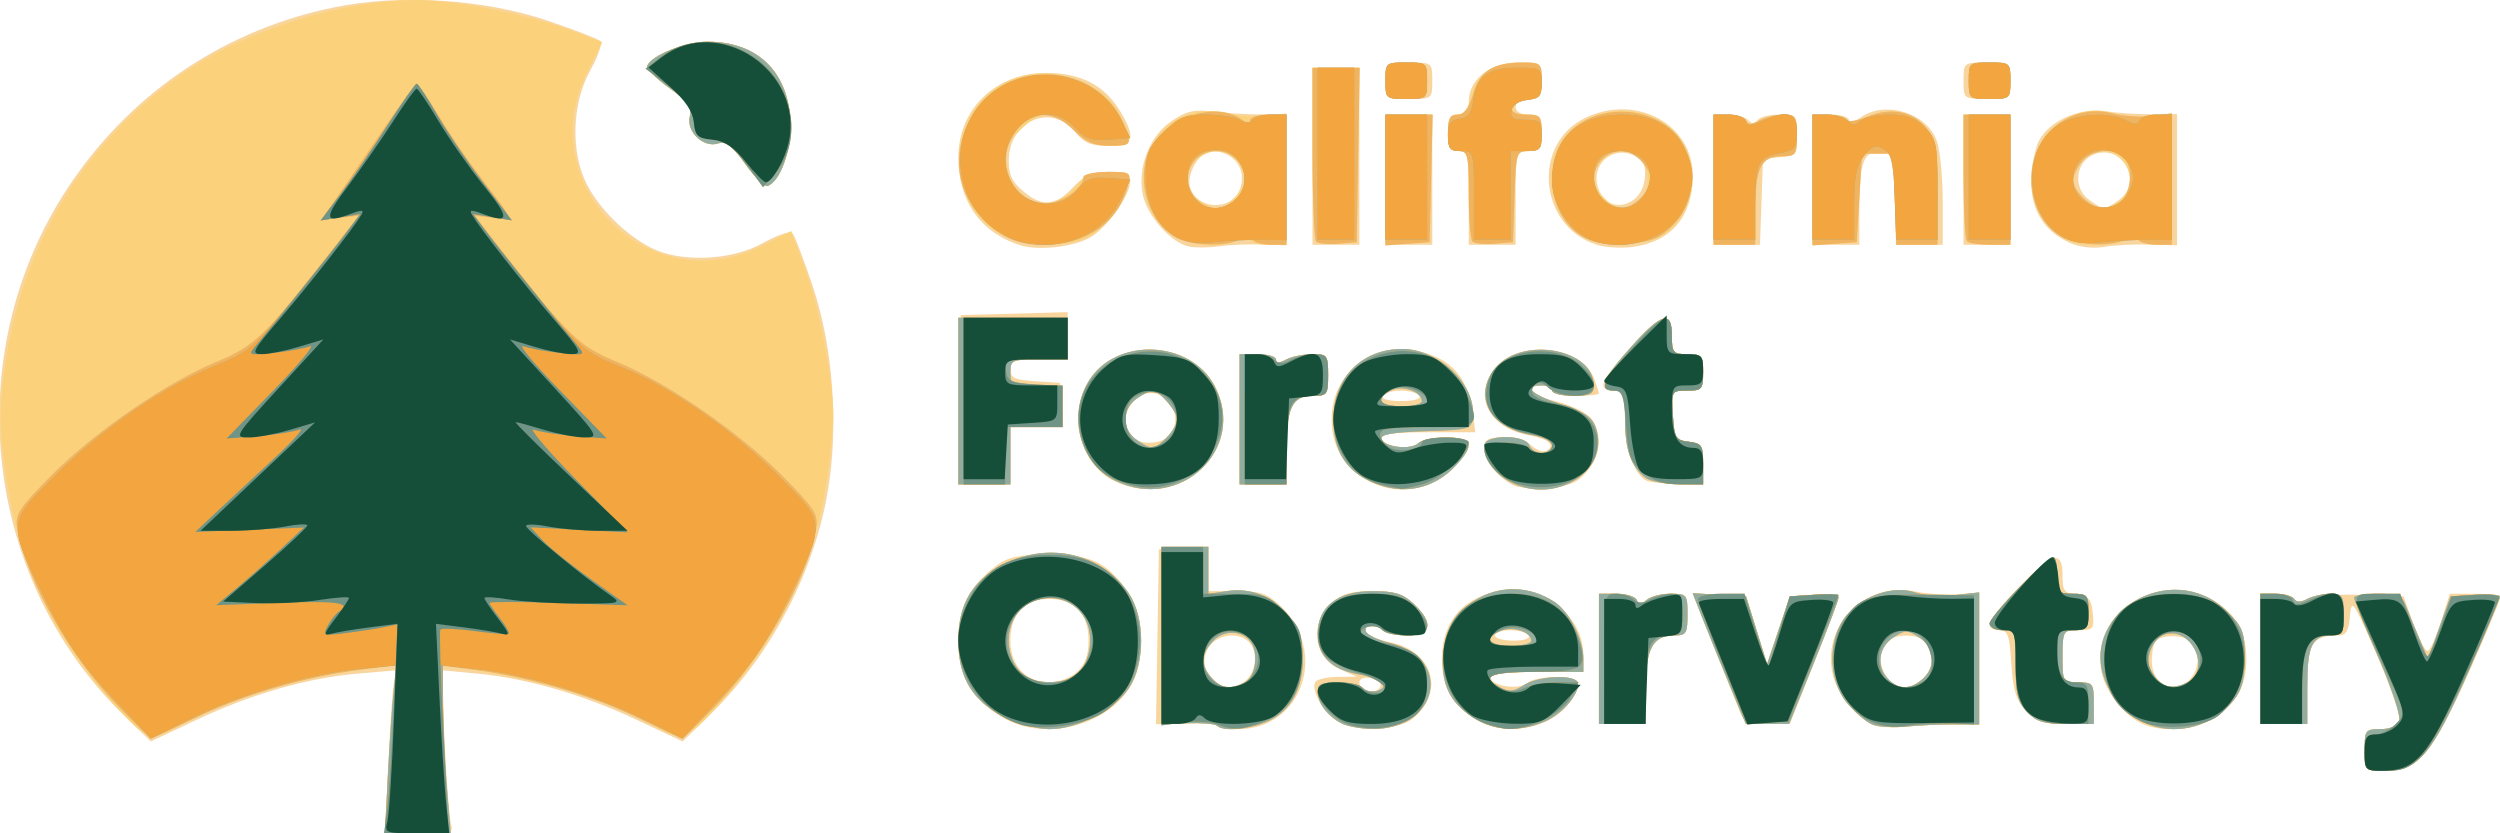<?xml version="1.0" encoding="UTF-8" standalone="no"?>
<!-- Created with Inkscape (http://www.inkscape.org/) -->

<svg
   version="1.1"
   id="svg15338"
   width="640"
   height="213.333"
   viewBox="0 0 640 213.333"
   sodipodi:docname="California Forest Observatory.svg"
   inkscape:version="1.2.2 (b0a84865, 2022-12-01)"
   xmlns:inkscape="http://www.inkscape.org/namespaces/inkscape"
   xmlns:sodipodi="http://sodipodi.sourceforge.net/DTD/sodipodi-0.dtd"
   xmlns="http://www.w3.org/2000/svg"
   xmlns:svg="http://www.w3.org/2000/svg">
  <defs
     id="defs15342" />
  <sodipodi:namedview
     id="namedview15340"
     pagecolor="#ffffff"
     bordercolor="#666666"
     borderopacity="1.0"
     inkscape:showpageshadow="2"
     inkscape:pageopacity="0.0"
     inkscape:pagecheckerboard="0"
     inkscape:deskcolor="#d1d1d1"
     showgrid="false"
     inkscape:zoom="1.10625"
     inkscape:cx="319.99999"
     inkscape:cy="106.66666"
     inkscape:window-width="729"
     inkscape:window-height="480"
     inkscape:window-x="0"
     inkscape:window-y="25"
     inkscape:window-maximized="0"
     inkscape:current-layer="g15344" />
  <g
     inkscape:groupmode="layer"
     inkscape:label="Image"
     id="g15344">
    <g
       id="g15465">
      <path
         style="fill:#f9d59e;stroke-width:1.333"
         d="m 99.376,196.333 c 0.413,-9.35 1.025,-18.738 1.36,-20.863 l 0.609,-3.863 -9.673,0.836 c -13.039,1.127 -27.269,5.203 -41.382,11.854 l -11.709,5.518 -6.761,-6.575 C -5.145,147.292 -10.755,88.686 18.692,46.089 34.663,22.987 58.28,7.401 85.756,1.834 102.522,-1.563 123.76,-0.233 140,5.23 c 6.967,2.344 13.133,4.722 13.702,5.284 0.569,0.563 -0.604,3.956 -2.608,7.541 -4.718,8.441 -5.057,21.11 -0.785,29.277 3.298,6.304 9.863,12.764 16.357,16.095 7.515,3.855 20.555,3.313 28.611,-1.19 3.585,-2.004 6.979,-3.177 7.541,-2.608 0.563,0.569 2.934,6.735 5.269,13.702 5.096,15.202 6.619,35.019 3.967,51.638 -3.354,21.023 -14.492,42.468 -29.916,57.604 l -7.381,7.243 -11.712,-5.52 c -13.804,-6.506 -28.145,-10.661 -40.921,-11.858 l -9.209,-0.863 0.937,18.928 c 0.515,10.41 1.274,19.805 1.685,20.878 0.61,1.59 -0.882,1.95 -8.082,1.95 H 98.624 Z M 605.333,192 c 0,-5.049 0.215,-5.333 4.042,-5.333 2.398,0 4.36,-0.83 4.825,-2.04 0.431,-1.122 -2.138,-8.743 -5.709,-16.934 -6.107,-14.013 -6.516,-14.602 -6.905,-9.96 -0.328,3.912 -0.968,4.934 -3.088,4.934 -6.515,0 -7.832,2.138 -7.832,12.714 v 9.953 h -6 -6 V 168.667 152 h 3.921 c 2.157,0 4.293,0.602 4.748,1.337 0.549,0.888 1.698,0.87 3.425,-0.054 1.429,-0.765 7.537,-1.216 13.574,-1.004 l 10.975,0.387 2.513,7 c 1.382,3.85 3.007,7 3.611,7 0.604,0 2.138,-3.3 3.41,-7.333 L 627.154,152 h 6.423 c 3.533,0 6.423,0.516 6.423,1.147 0,0.631 -3.592,9.181 -7.982,19 -9.207,20.592 -13.105,25.186 -21.372,25.186 -5.309,0 -5.312,-0.004 -5.312,-5.333 z M 256.706,183.7 C 248.756,179.084 245.333,173.154 245.333,164 c 0,-8.38 2.932,-14.148 9.764,-19.211 3.018,-2.236 5.709,-2.789 13.569,-2.789 10.925,0 14.848,1.927 20.333,9.986 3.595,5.282 4.098,16.688 1.001,22.678 -5.652,10.93 -22.269,15.44 -33.295,9.036 z m 19.043,-11.752 c 2.053,-1.913 2.918,-4.284 2.918,-8 0,-6.777 -3.616,-10.615 -10,-10.615 -6.384,0 -10,3.838 -10,10.615 0,6.482 3.953,10.719 10,10.719 2.347,0 5.437,-1.186 7.082,-2.719 z m 35.823,13.846 c -0.48,-0.48 -4.195,-0.764 -8.255,-0.632 l -7.382,0.241 0.366,-22.368 0.366,-22.368 6.333,-0.406 6.333,-0.406 v 5.74 5.74 h 7.246 c 6.187,0 7.838,0.568 11.303,3.887 12.281,11.766 5.443,31.447 -10.927,31.447 -2.481,0 -4.903,-0.393 -5.384,-0.873 z m 7.667,-11.889 c 2.62,-2.62 2.711,-7.734 0.176,-9.838 -3.334,-2.767 -9.213,-1.168 -10.633,2.893 -2.314,6.62 5.555,11.846 10.457,6.945 z m 23.351,10.876 c -3.628,-2.055 -7.131,-8.159 -5.861,-10.214 0.419,-0.678 2.977,-1.257 5.684,-1.286 l 4.921,-0.052 -4.134,-1.8 c -6.907,-3.007 -8.129,-11.505 -2.425,-16.864 2.755,-2.588 4.861,-3.232 10.559,-3.232 5.699,0 7.805,0.645 10.559,3.232 5.295,4.974 4.595,8.101 -1.814,8.101 -2.89,0 -5.625,-0.6 -6.079,-1.333 -1.187,-1.92 -4.993,-1.647 -4.341,0.312 0.302,0.905 3.033,2.136 6.07,2.737 9.968,1.971 13.844,10.757 7.83,17.749 -2.523,2.933 -4.467,3.704 -10.333,4.098 -4.664,0.313 -8.435,-0.2 -10.637,-1.447 z m 10.868,-9.448 c -0.009,-0.733 -1.241,-1.525 -2.737,-1.759 -2.682,-0.42 -3.608,1.093 -1.784,2.917 1.296,1.296 4.543,0.466 4.522,-1.157 z m 24.283,8.725 c -6.044,-3.685 -8.628,-8.295 -8.628,-15.392 0,-9.835 5.816,-16.24 15.986,-17.604 10.264,-1.377 20.22,6.795 20.231,16.604 l 0.005,4.333 h -12.111 c -9.092,0 -11.975,0.415 -11.564,1.667 0.71,2.163 7.576,2.966 9.437,1.104 0.791,-0.791 4.018,-1.438 7.171,-1.438 6.285,0 7.11,1.441 3.652,6.378 -4.868,6.95 -16.487,9.039 -24.18,4.348 z m 13.594,-21.392 c -0.453,-0.733 -2.589,-1.333 -4.745,-1.333 -2.157,0 -3.921,0.6 -3.921,1.333 0,0.733 2.135,1.333 4.745,1.333 2.824,0 4.412,-0.54 3.921,-1.333 z M 480,185.785 c -4.105,-1.609 -9.418,-7.814 -10.669,-12.461 -3.463,-12.86 7.922,-24.671 21.09,-21.879 2.702,0.573 7.463,0.878 10.58,0.679 l 5.667,-0.363 v 16.853 16.853 l -6.333,-0.029 C 496.85,185.42 491.3,185.668 488,185.988 c -3.3,0.32 -6.9,0.228 -8,-0.203 z m 12.228,-11.991 c 2.785,-2.521 3.195,-7.17 0.838,-9.527 -2.063,-2.063 -8.071,-2.063 -10.133,0 -3.633,3.633 -0.372,11.733 4.724,11.733 1.173,0 3.23,-0.993 4.571,-2.207 z m 56.438,11.594 c -4.999,-2.081 -10.19,-8.898 -10.843,-14.239 -2.274,-18.601 23.334,-27.621 34.638,-12.2 3.346,4.565 3.526,14.171 0.356,19.01 -4.8,7.326 -16.07,10.793 -24.15,7.429 z m 11.905,-11.483 c 2.62,-2.62 2.711,-7.734 0.176,-9.838 -1.056,-0.876 -3.606,-1.4 -5.667,-1.163 -3.198,0.367 -3.812,1.106 -4.186,5.037 -0.656,6.901 5.157,10.483 9.676,5.964 z m -151.238,-5.238 V 152 h 4.556 c 2.506,0 4.831,0.75 5.167,1.667 0.489,1.333 0.964,1.333 2.378,0 C 422.405,152.75 425.18,152 427.6,152 c 4.244,0 4.4,0.189 4.4,5.333 0,4.758 -0.349,5.333 -3.238,5.333 -5.635,0 -7.429,3.243 -7.429,13.429 v 9.238 h -6 -6 z m 36.103,13.667 c -0.64,-1.65 -2.366,-6 -3.836,-9.667 -1.469,-3.667 -3.934,-9.848 -5.477,-13.737 l -2.806,-7.07 6.838,0.403 6.838,0.403 2.689,8.667 2.689,8.667 2.922,-8.667 2.922,-8.667 6.227,-0.406 c 3.425,-0.224 6.227,0.067 6.227,0.645 0,0.578 -2.805,8.111 -6.234,16.74 l -6.234,15.688 h -5.799 c -4.78,0 -6.004,-0.527 -6.964,-3 z m 73.19,-0.376 c -2.491,-2.652 -3.29,-5.228 -3.721,-12 -0.469,-7.363 -0.916,-8.624 -3.06,-8.624 -4.165,0 -2.839,-2.939 4.962,-11 C 525.468,141.382 528,140.684 528,147.245 c 0,4.003 0.461,4.631 3.667,5 3.055,0.352 3.736,1.144 4.084,4.755 0.389,4.037 0.138,4.333 -3.667,4.333 -4.012,0 -4.084,0.117 -4.084,6.667 0,6.519 0.089,6.667 4,6.667 3.778,0 4,0.296 4,5.333 v 5.333 h -7.101 c -5.875,0 -7.649,-0.583 -10.273,-3.376 z M 285.693,123.357 c -8.933,-3.884 -12.445,-16.826 -6.992,-25.77 6.898,-11.315 26.26,-10.599 32.297,1.193 8.221,16.058 -8.204,32.011 -25.305,24.577 z m 14.334,-12.74 c 1.836,-3.431 0.58,-7.531 -2.873,-9.379 -5.728,-3.066 -12.168,5.882 -7.554,10.496 2.601,2.601 8.792,1.938 10.427,-1.117 z m 49.712,12.109 c -5.988,-3.651 -8.85,-8.629 -8.85,-15.392 0,-13.48 13.277,-21.588 26.384,-16.111 5.539,2.314 8.737,6.955 9.69,14.061 l 0.722,5.384 h -12.287 c -9.232,0 -12.151,0.414 -11.739,1.667 0.71,2.163 7.576,2.966 9.437,1.104 0.791,-0.791 4.018,-1.438 7.171,-1.438 6.722,0 7.358,1.857 2.451,7.152 -6.115,6.598 -15.599,8.073 -22.979,3.573 z m 13.594,-21.392 c -0.453,-0.733 -2.553,-1.333 -4.667,-1.333 -2.113,0 -4.213,0.6 -4.667,1.333 -0.498,0.806 1.346,1.333 4.667,1.333 3.321,0 5.165,-0.527 4.667,-1.333 z M 388,124.463 c -3.955,-1.587 -8,-6.321 -8,-9.362 0,-2.683 0.66,-3.101 4.895,-3.101 2.692,0 5.954,0.959 7.249,2.131 1.295,1.172 3.002,1.73 3.793,1.241 2.28,-1.409 0.477,-2.997 -4.454,-3.922 -10.629,-1.994 -14.635,-10.304 -8.439,-17.506 6.102,-7.094 21.914,-5.277 25.013,2.874 0.702,1.846 1.276,3.617 1.276,3.936 0,0.319 -2.7,0.58 -6,0.58 -3.3,0 -6,-0.6 -6,-1.333 0,-0.733 -1.2,-1.333 -2.667,-1.333 -3.959,0 -3.229,2.493 1,3.416 6.71,1.465 11.088,3.59 12.384,6.012 2.142,4.002 1.448,8.897 -1.796,12.668 -2.412,2.804 -4.505,3.679 -9.667,4.041 C 392.965,125.058 389.1,124.905 388,124.463 Z M 245.634,102.333 246,80.667 l 13.667,-0.38 13.667,-0.38 v 6.047 6.047 H 266 c -6.376,0 -7.333,0.339 -7.333,2.594 0,2.148 1.088,2.663 6.333,3 l 6.333,0.406 0.41,5.667 0.41,5.667 H 265.41 258.667 V 116.667 124 h -6.7 -6.7 z m 71.7,5 V 90.667 H 322 c 2.567,0 4.667,0.621 4.667,1.38 0,0.951 0.801,0.951 2.579,0 1.418,-0.759 4.418,-1.38 6.667,-1.38 3.88,0 4.088,0.271 4.088,5.333 0,5.023 -0.23,5.333 -3.953,5.333 -5.236,0 -6.714,3.062 -6.714,13.912 V 124 h -6 -6 z m 104.305,15.774 C 418.509,121.848 416,114.859 416,107.4 c 0,-6.436 -0.337,-7.4 -2.588,-7.4 -4.682,0 -4.006,-2.044 3.443,-10.407 C 425.361,80.045 428,79.194 428,86 c 0,4.296 0.317,4.667 4,4.667 3.683,0 4,0.37 4,4.667 0,4.315 -0.307,4.667 -4.073,4.667 -4.027,0 -4.068,0.071 -3.667,6.333 0.372,5.8 0.715,6.369 4.073,6.755 3.307,0.381 3.667,0.936 3.667,5.667 V 124 l -6.333,-0.105 c -3.483,-0.058 -7.096,-0.412 -8.028,-0.787 z M 261.055,62.75 c -10.049,-3.22 -15.722,-11.309 -15.722,-22.421 0,-12.463 9.574,-21.666 22.531,-21.657 8.775,0.006 14.821,3.108 18.81,9.649 4.266,6.997 3.605,9.012 -2.957,9.012 -4.487,0 -6.187,-0.715 -8.452,-3.556 -5.916,-7.42 -16.713,-3.042 -16.995,6.89 -0.111,3.913 0.661,5.697 3.535,8.169 4.896,4.212 8.355,3.986 12.861,-0.837 2.976,-3.186 4.849,-4 9.202,-4 4.431,0 5.465,0.467 5.465,2.469 0,3.167 -5.036,10.577 -9.333,13.734 -3.907,2.869 -13.791,4.199 -18.945,2.547 z m 43.289,0.368 c -4.624,-0.981 -10.807,-8.008 -11.826,-13.44 -1.33,-7.09 1.789,-14.899 7.482,-18.736 3.819,-2.574 5.756,-3.003 10.667,-2.366 3.3,0.428 8.85,0.743 12.333,0.701 l 6.333,-0.078 V 46 62.801 L 323,62.588 c -3.483,-0.117 -8.433,0.097 -11,0.475 -2.567,0.379 -6.012,0.403 -7.655,0.054 z m 13.054,-14.622 c 1.958,-5.149 -1.509,-9.829 -7.28,-9.829 -3.017,0 -6.51,6 -5.445,9.354 1.814,5.716 10.607,6.044 12.725,0.475 z m 91.427,14.183 c -14.951,-4.704 -16.83,-25.944 -2.879,-32.564 12.946,-6.143 27.387,1.66 27.387,14.798 0,10.559 -5.53,17.07 -15.573,18.334 -2.802,0.353 -6.822,0.097 -8.935,-0.567 z m 12.252,-17.075 c 0.307,-3.052 -0.3,-4.474 -2.384,-5.589 -5.859,-3.135 -11.814,2.199 -9.437,8.452 2.513,6.61 11.077,4.536 11.82,-2.863 z M 529.887,62.168 C 523.284,59.191 520,53.961 520,46.421 c 0,-3.604 0.874,-8.242 1.941,-10.307 2.711,-5.242 10.239,-8.567 17.195,-7.595 3.042,0.425 8.381,0.753 11.864,0.728 l 6.333,-0.045 v 16.809 16.809 l -7,-0.217 c -3.85,-0.119 -9.1,0.151 -11.667,0.602 -2.835,0.497 -6.281,0.091 -8.78,-1.036 z m 12.483,-10.911 c 6.321,-4.427 1.211,-14.357 -6.077,-11.81 -4.985,1.742 -5.813,8.67 -1.405,11.758 3.731,2.614 3.824,2.614 7.482,0.052 z M 336,40 V 17.333 h 6 6 v 22.667 22.667 h -6 -6 z m 18.667,6 V 29.333 h 6 6 v 16.667 16.667 h -6 -6 z M 376,50.667 c 0,-11.111 -0.198,-12 -2.667,-12 -2.159,0 -2.667,-0.889 -2.667,-4.667 0,-3.778 0.508,-4.667 2.667,-4.667 1.968,0 2.667,-0.889 2.667,-3.394 C 376,20.355 381.524,16 388.606,16 c 6.037,0 6.061,0.018 6.061,4.667 0,4.089 -0.413,4.667 -3.333,4.667 -2.074,0 -3.333,0.756 -3.333,2 0,1.244 1.259,2 3.333,2 2.921,0 3.333,0.578 3.333,4.667 0,4.089 -0.413,4.667 -3.333,4.667 -3.309,0 -3.333,0.089 -3.333,12 v 12 h -6 -6 z m 62.667,-4.667 V 29.333 H 442.4 c 2.053,0 4.386,0.652 5.183,1.45 1.044,1.044 1.7,1.044 2.345,0 0.493,-0.797 2.96,-1.45 5.484,-1.45 4.451,0 4.588,0.156 4.588,5.249 0,4.947 -0.249,5.273 -4.333,5.667 l -4.333,0.418 -0.387,11 -0.387,11 h -5.946 -5.946 z m 25.333,0 V 29.333 h 4.667 c 2.567,0 4.667,0.634 4.667,1.409 0,0.79 1.302,0.497 2.963,-0.667 6.387,-4.474 17.033,-1.163 19.559,6.083 0.813,2.332 1.478,9.25 1.478,15.374 v 11.134 h -6 -6 v -9.891 c 0,-11.417 -0.74,-14.109 -3.876,-14.109 -4.271,0 -5.457,2.957 -5.457,13.6 v 10.4 h -6 -6 z m 38.667,0 V 29.333 h 6 6 v 16.667 16.667 h -6 -6 z M 190.793,41.977 c -3.412,-4.751 -4.945,-5.897 -7.009,-5.242 -3.729,1.183 -8.154,-3.079 -7.189,-6.924 0.6,-2.392 -0.433,-3.82 -5.287,-7.305 -3.318,-2.383 -5.838,-4.917 -5.599,-5.632 0.877,-2.631 9.751,-6.207 15.402,-6.207 12.543,0 20.423,7.389 21.236,19.913 0.474,7.304 -2.5,15.916 -5.887,17.045 -0.715,0.238 -3.265,-2.303 -5.667,-5.647 z M 354.667,20.667 c 0,-4.642 0.032,-4.667 6,-4.667 5.968,0 6,0.025 6,4.667 0,4.642 -0.032,4.667 -6,4.667 -5.968,0 -6,-0.025 -6,-4.667 z m 148,0 c 0,-4.642 0.032,-4.667 6,-4.667 5.968,0 6,0.025 6,4.667 0,4.642 -0.032,4.667 -6,4.667 -5.968,0 -6,-0.025 -6,-4.667 z"
         id="path15479" />
      <path
         style="fill:#fbd27b;stroke-width:1.333"
         d="m 99.304,198.333 c 0.43,-8.25 1.089,-17.897 1.465,-21.437 l 0.684,-6.437 -7.726,0.893 c -16.777,1.939 -35.659,7.695 -48.152,14.677 -6.964,3.892 -8.107,3.476 -16.696,-6.077 C 13.456,162.8 5.078,145.116 1.69,122.565 -0.194,110.027 -0.283,105.968 1.088,95.117 5.168,62.81 21.975,35.301 48.342,17.773 64.086,7.306 88.063,0 106.667,0 c 9.536,0 27.984,3.556 38.318,7.387 l 9.203,3.411 -3.761,7.455 c -14.587,28.919 15.734,59.239 44.652,44.652 l 7.455,-3.761 3.411,9.203 c 3.81,10.279 7.39,28.784 7.381,38.159 -0.003,3.387 -0.928,11.859 -2.056,18.825 -3.22,19.886 -12.427,38.615 -26.892,54.704 -8.544,9.503 -9.649,9.89 -16.811,5.887 -12.2,-6.819 -29.873,-12.199 -47.903,-14.583 l -6.333,-0.838 0.106,10.415 c 0.058,5.728 0.518,15.365 1.021,21.415 l 0.915,11 h -8.426 -8.426 l 0.781,-15 z M 605.333,192 c 0,-5.049 0.215,-5.333 4.042,-5.333 2.459,0 4.359,-0.828 4.853,-2.113 0.446,-1.162 -1.979,-8.512 -5.389,-16.333 C 605.429,160.399 602.645,153.55 602.653,153 c 0.008,-0.55 2.729,-1 6.047,-1 5.029,0 6.223,0.499 7.175,3 0.628,1.65 2.168,5.4 3.421,8.333 l 2.279,5.333 2.879,-8 2.879,-8 6.333,-0.406 C 637.15,152.037 640,152.244 640,152.721 c 0,0.477 -3.67,9.215 -8.155,19.418 -9.24,21.019 -12.766,25.194 -21.281,25.194 -5.214,0 -5.231,-0.017 -5.231,-5.333 z M 257.293,183.667 C 248.935,179.444 245.333,173.521 245.333,164 c 0,-9.521 3.602,-15.444 11.96,-19.667 11.405,-5.761 24.858,-2.554 31.667,7.551 4.232,6.28 4.246,17.906 0.029,24.252 -3.757,5.653 -13.17,10.53 -20.323,10.53 -2.989,0 -8.107,-1.35 -11.373,-3 z m 17.321,-10.305 c 3.653,-1.955 5.539,-8.525 3.843,-13.39 -3.204,-9.191 -16.389,-9.157 -19.598,0.05 -1.615,4.632 -0.114,10.267 3.456,12.978 2.623,1.992 8.908,2.176 12.299,0.361 z m 36.952,12.427 c -0.483,-0.483 -3.883,-0.772 -7.556,-0.642 l -6.677,0.236 V 162.691 140 h 6 6 v 6.016 6.016 l 5,-0.744 c 10.131,-1.508 19.222,6.547 19.222,17.031 0,7.891 -2.998,13.464 -8.698,16.169 -4.664,2.213 -11.692,2.901 -13.291,1.301 z m 7.188,-11.168 c 2.61,-1.397 3.499,-7.161 1.559,-10.107 -2.052,-3.114 -6.759,-3.4 -9.578,-0.581 -3.31,3.31 -3.477,6.371 -0.528,9.63 2.504,2.767 4.82,3.053 8.548,1.058 z m 24.579,10.507 c -3.641,-1.991 -6,-5.156 -6,-8.049 0,-1.904 1.067,-2.412 5.067,-2.412 2.787,0 5.746,0.68 6.577,1.51 1.72,1.72 6.258,0.488 5.1,-1.385 -0.417,-0.675 -3.218,-1.642 -6.226,-2.15 -6.953,-1.175 -10.519,-4.703 -10.519,-10.409 0,-6.93 5.098,-10.899 14,-10.899 5.699,0 7.805,0.645 10.559,3.232 5.295,4.974 4.595,8.101 -1.814,8.101 -2.89,0 -5.625,-0.6 -6.079,-1.333 -1.18,-1.91 -4.995,-1.652 -4.347,0.293 0.298,0.895 3.145,2.26 6.327,3.035 16.086,3.917 12.244,22.072 -4.647,21.959 -2.933,-0.02 -6.533,-0.692 -8,-1.494 z m 34.489,-1.018 c -6.094,-3.716 -8.49,-7.878 -8.484,-14.739 0.012,-15.123 15.917,-23.598 28.641,-15.261 3.711,2.431 7.354,9.578 7.354,14.426 V 172 h -12 c -11.951,0 -14.622,1.17 -9.244,4.048 2.14,1.145 3.471,1.006 5.953,-0.62 C 393.959,172.862 404,172.58 404,175.037 c 0,3.12 -4.295,7.889 -8.798,9.771 -6.15,2.569 -12.435,2.317 -17.38,-0.698 z M 392,164.047 c 0,-2.25 -4.527,-3.785 -7.667,-2.599 -4.751,1.794 -3.496,3.885 2.333,3.885 2.933,0 5.333,-0.579 5.333,-1.286 z m 87.225,21.385 c -1.526,-0.649 -4.376,-3.082 -6.333,-5.408 -5.022,-5.968 -5.082,-16.674 -0.126,-22.564 4.301,-5.112 12.111,-7.678 17.573,-5.774 2.156,0.752 6.712,1.052 10.124,0.667 l 6.205,-0.699 v 16.906 16.906 l -6.333,-0.029 C 496.85,185.42 491.3,185.678 488,186.009 c -3.3,0.331 -7.249,0.072 -8.775,-0.577 z m 13.004,-11.638 c 3.477,-3.147 3.068,-7.986 -0.895,-10.583 -3.088,-2.023 -3.579,-2.023 -6.667,0 -3.833,2.511 -4.412,7.52 -1.238,10.694 2.698,2.698 5.738,2.66 8.8,-0.111 z m 54.302,9.856 c -2.492,-1.66 -5.642,-5.286 -7.001,-8.058 -8.753,-17.855 16.328,-33.334 30.709,-18.953 3.935,3.935 4.428,5.24 4.428,11.715 0,5.371 -0.732,8.218 -2.784,10.827 -6.173,7.848 -17.327,9.814 -25.352,4.469 z m 13.557,-9.029 c 5.985,-3.203 1.043,-14.03 -5.61,-12.29 -3.437,0.899 -5.596,6.337 -3.827,9.641 2.075,3.878 5.397,4.81 9.436,2.649 z m -150.754,-5.953 V 152 h 4.556 c 2.506,0 4.831,0.75 5.167,1.667 0.489,1.333 0.964,1.333 2.378,0 C 422.405,152.75 425.18,152 427.6,152 c 4.244,0 4.4,0.189 4.4,5.333 0,4.758 -0.349,5.333 -3.238,5.333 -5.635,0 -7.429,3.243 -7.429,13.429 v 9.238 h -6 -6 z m 33.564,7 c -2.21,-5.317 -5.27,-12.848 -6.799,-16.737 l -2.781,-7.07 6.838,0.403 6.838,0.403 2.689,8.667 2.689,8.667 2.922,-8.667 2.922,-8.667 6.227,-0.406 c 3.425,-0.224 6.232,0.076 6.239,0.667 0.007,0.59 -2.84,8.123 -6.326,16.74 l -6.338,15.667 h -5.55 -5.55 z m 76.002,6.581 c -2.38,-2.533 -2.899,-4.683 -2.899,-12 0,-8.619 -0.11,-8.914 -3.333,-8.914 -1.833,0 -3.333,-0.769 -3.333,-1.708 0,-1.767 14.667,-16.958 16.372,-16.958 0.529,0 0.961,2.1 0.961,4.667 0,4.296 0.317,4.667 4,4.667 3.683,0 4,0.37 4,4.667 0,4.089 -0.413,4.667 -3.333,4.667 -3.111,0 -3.333,0.444 -3.333,6.667 0,6.519 0.089,6.667 4,6.667 3.778,0 4,0.296 4,5.333 v 5.333 h -7.101 c -5.699,0 -7.673,-0.609 -10,-3.086 z m 59.768,-13.581 V 152 h 3.921 c 2.157,0 4.293,0.602 4.748,1.337 0.552,0.894 1.654,0.894 3.324,0 1.374,-0.735 4.038,-1.337 5.919,-1.337 3.102,0 3.421,0.497 3.421,5.333 0,4.676 -0.378,5.333 -3.067,5.333 -5.05,0 -6.267,2.51 -6.267,12.933 v 9.733 h -6 -6 z M 285.495,123.053 c -9.029,-4.448 -12.25,-16.52 -6.794,-25.467 6.898,-11.314 25.873,-10.628 32.196,1.162 8.544,15.932 -8.77,32.498 -25.402,24.305 z M 298.667,112 c 1.467,-1.467 2.667,-3.567 2.667,-4.667 0,-2.081 -4.562,-7.333 -6.37,-7.333 -0.57,0 -2.37,0.934 -4,2.076 -3.816,2.673 -3.816,7.843 0,10.515 3.814,2.671 4.493,2.619 7.703,-0.591 z m 52.554,11.438 c -6.711,-2.922 -9.887,-8.096 -9.887,-16.105 0,-10.582 7.262,-18 17.621,-18 9.374,0 18.983,9.211 18.082,17.333 -0.36,3.242 -0.692,3.344 -12.13,3.72 -8.469,0.278 -11.612,0.838 -11.231,2 0.696,2.121 7.581,2.889 9.42,1.051 0.791,-0.791 4.018,-1.438 7.171,-1.438 6.722,0 7.358,1.857 2.451,7.152 -5.717,6.169 -13.574,7.736 -21.497,4.286 z M 364,102.714 c 0,-2.488 -5.154,-4.236 -8,-2.714 C 351.746,102.277 352.895,104 358.667,104 361.6,104 364,103.421 364,102.714 Z m 22.367,20.541 C 382.518,121.166 380,117.541 380,114.088 c 0,-2.878 10.417,-2.957 11.518,-0.088 0.973,2.536 5.816,2.633 5.816,0.117 0,-1.17 -2.101,-2.238 -5.547,-2.82 C 381.251,109.517 376.927,101.019 383,94.029 c 6.951,-8 25,-4.652 25,4.637 0,2.222 -0.889,2.667 -5.333,2.667 -2.933,0 -5.333,-0.6 -5.333,-1.333 0,-0.733 -1.2,-1.333 -2.667,-1.333 -5.071,0 -2.637,2.362 4.989,4.843 5.94,1.932 7.925,3.27 8.858,5.97 3.839,11.11 -10.557,20.065 -22.147,13.776 z M 245.333,102.667 V 81.333 h 14 14 v 5.333 5.333 H 266 c -6.933,0 -7.333,0.182 -7.333,3.333 0,3.111 0.444,3.333 6.667,3.333 H 272 V 104 v 5.333 h -6.667 -6.667 V 116.667 124 H 252 245.333 Z m 72,4.667 V 90.667 H 322 c 2.567,0 4.667,0.621 4.667,1.38 0,0.951 0.801,0.951 2.579,0 1.418,-0.759 4.418,-1.38 6.667,-1.38 3.88,0 4.088,0.271 4.088,5.333 0,5.023 -0.23,5.333 -3.953,5.333 -5.236,0 -6.714,3.062 -6.714,13.912 V 124 h -6 -6 z m 103.884,14.958 C 417.542,119.469 416,115.074 416,107.421 c 0,-6.532 -0.319,-7.421 -2.667,-7.421 -4.241,0 -3.159,-2.915 4.107,-11.067 C 425.378,80.027 428,79.299 428,86 c 0,4.296 0.317,4.667 4,4.667 3.683,0 4,0.37 4,4.667 0,4.315 -0.307,4.667 -4.073,4.667 -4.027,0 -4.068,0.071 -3.667,6.333 0.372,5.8 0.715,6.369 4.073,6.755 3.307,0.381 3.667,0.936 3.667,5.667 V 124 l -6.333,-0.042 c -3.483,-0.023 -7.285,-0.773 -8.449,-1.667 z M 255.656,59.701 c -14.405,-8.349 -13.126,-31.604 2.137,-38.847 10.226,-4.852 24.182,-0.718 28.918,8.566 3.628,7.112 3.364,7.913 -2.609,7.913 -4.034,0 -6.146,-0.915 -9.231,-4 -5.072,-5.072 -8.688,-5.056 -13.805,0.062 -3.512,3.512 -3.955,4.731 -3.271,9 1.555,9.716 11.239,12.847 17.334,5.605 2.75,-3.268 4.384,-4 8.93,-4 5.373,0 5.533,0.123 4.664,3.585 -1.29,5.14 -5.656,10.806 -10.095,13.101 -5.741,2.969 -16.981,2.487 -22.972,-0.986 z m 43.152,-0.453 c -10.997,-9.253 -6.241,-28.199 7.669,-30.549 2.737,-0.462 6.449,-0.306 8.25,0.347 1.8,0.653 5.824,0.922 8.94,0.598 l 5.667,-0.59 v 16.807 16.807 h -4.667 C 322.1,62.667 320,62.046 320,61.286 c 0,-0.951 -0.801,-0.951 -2.579,0 -4.989,2.67 -14.218,1.659 -18.613,-2.039 z M 316,50.667 c 3.244,-3.244 3.392,-6.321 0.46,-9.562 -2.744,-3.032 -6.823,-3.127 -10.022,-0.232 -3.315,3 -3.069,7.867 0.525,10.384 3.916,2.743 5.827,2.618 9.037,-0.591 z m 20.952,11.175 C 336.429,61.317 336,51.089 336,39.111 V 17.333 h 6.032 6.032 l -0.366,22.333 -0.366,22.333 -4.714,0.397 c -2.593,0.218 -5.143,-0.032 -5.667,-0.556 z m 17.714,-15.765 v -16.743 h 6.041 6.041 L 366.374,45.667 366,62 l -5.667,0.41 -5.667,0.41 z m 22.286,15.765 C 376.429,61.317 376,55.889 376,49.778 c 0,-10.222 -0.213,-11.111 -2.667,-11.111 -2.159,0 -2.667,-0.889 -2.667,-4.667 0,-3.627 0.542,-4.667 2.432,-4.667 1.697,0 2.805,-1.501 3.667,-4.967 1.43,-5.75 5.398,-8.317 12.902,-8.347 4.829,-0.019 5,0.14 5,4.647 0,4.033 -0.433,4.667 -3.191,4.667 -1.755,0 -3.536,0.9 -3.958,2 -0.576,1.501 0.22,2 3.191,2 3.635,0 3.958,0.381 3.958,4.667 0,4.069 -0.42,4.667 -3.281,4.667 -3.207,0 -3.29,0.265 -3.667,11.667 l -0.385,11.667 -4.714,0.397 c -2.593,0.218 -5.143,-0.032 -5.667,-0.556 z m 28.239,-1.17 c -8.462,-4.599 -10.834,-18.263 -4.481,-25.813 8.13,-9.662 25.092,-8.221 30.691,2.607 4.175,8.074 1.379,18.59 -6.121,23.021 -4.522,2.671 -15.332,2.771 -20.089,0.185 z m 12.802,-8.186 c 3.662,-1.405 5.071,-7.013 2.678,-10.665 -2.41,-3.678 -6.769,-4.081 -10.233,-0.947 -3.177,2.875 -3.093,6.472 0.228,9.793 2.873,2.873 3.908,3.13 7.326,1.818 z m 20.674,-6.485 V 29.333 h 3.889 c 2.139,0 4.118,0.686 4.397,1.525 0.381,1.144 1.22,1.144 3.357,0 1.567,-0.838 4.388,-1.525 6.27,-1.525 3.102,0 3.421,0.497 3.421,5.333 0,5.023 -0.23,5.333 -3.953,5.333 -5.236,0 -6.714,3.062 -6.714,13.912 v 8.754 H 444 438.667 Z M 464,46.077 V 29.333 h 3.921 c 2.157,0 4.27,0.564 4.696,1.253 0.457,0.74 2.73,0.436 5.55,-0.742 6.023,-2.517 11.632,-1.367 15.15,3.105 C 495.594,35.843 496,38.352 496,49.513 v 13.154 h -5.281 -5.281 l -0.385,-11.667 -0.385,-11.667 h -4 -4 L 476,50.667 475.333,62 469.667,62.41 464,62.82 V 46.077 Z m 39.556,15.701 c -0.489,-0.489 -0.889,-7.989 -0.889,-16.667 V 29.333 h 6 6 v 16.667 16.667 h -5.111 c -2.811,0 -5.511,-0.4 -6,-0.889 z m 21.995,-2.908 c -4.745,-4.433 -6.161,-8.938 -5.158,-16.415 1.301,-9.697 11.81,-16.505 20.697,-13.406 2.203,0.768 6.459,1.067 9.458,0.665 L 556,28.982 v 16.842 16.842 h -3.733 c -2.053,0 -4.386,-0.652 -5.183,-1.45 -1.044,-1.044 -1.7,-1.044 -2.345,0 -0.493,0.797 -4.097,1.45 -8.009,1.45 -5.979,0 -7.762,-0.606 -11.178,-3.797 z m 17.344,-7.743 c 4.883,-4.419 1.711,-12.46 -4.915,-12.46 -3.143,0 -7.314,4.351 -7.314,7.63 0,2.444 4.936,7.037 7.562,7.037 1.226,0 3.326,-0.993 4.667,-2.207 z M 190.793,41.977 c -3.412,-4.751 -4.945,-5.897 -7.009,-5.242 -3.729,1.183 -8.154,-3.079 -7.189,-6.924 0.6,-2.392 -0.433,-3.82 -5.287,-7.305 -3.318,-2.383 -5.838,-4.917 -5.599,-5.632 0.877,-2.631 9.751,-6.207 15.402,-6.207 12.543,0 20.423,7.389 21.236,19.913 0.474,7.304 -2.5,15.916 -5.887,17.045 -0.715,0.238 -3.265,-2.303 -5.667,-5.647 z M 354.667,20.667 C 354.667,16.111 354.794,16 360,16 c 5.206,0 5.333,0.111 5.333,4.667 0,4.556 -0.127,4.667 -5.333,4.667 -5.206,0 -5.333,-0.111 -5.333,-4.667 z m 149.333,0 C 504,16.111 504.127,16 509.333,16 c 5.206,0 5.333,0.111 5.333,4.667 0,4.556 -0.127,4.667 -5.333,4.667 -5.206,0 -5.333,-0.111 -5.333,-4.667 z"
         id="path15477" />
      <path
         style="fill:#f0b461;stroke-width:1.333"
         d="m 99.304,198.333 c 0.43,-8.25 1.092,-17.923 1.472,-21.495 l 0.691,-6.495 -7.734,0.913 c -14.539,1.717 -30.236,6.146 -42.692,12.046 l -12.451,5.898 -7.428,-7.428 C 18.45,169.058 6.604,148.466 4.413,135.271 3.814,131.66 4.779,130.158 13.088,121.766 24.149,110.595 42.67,97.85 55.487,92.59 65.148,88.625 67.934,85.923 85.023,63.946 l 6.781,-8.721 -4.85,0.566 c -4.655,0.543 -4.772,0.458 -2.902,-2.13 1.071,-1.483 6.367,-9.213 11.768,-17.179 5.401,-7.966 10.209,-14.635 10.685,-14.822 0.476,-0.187 2.916,3.113 5.422,7.333 2.506,4.22 6.998,10.899 9.982,14.843 10.413,13.762 9.977,12.597 4.471,11.954 l -4.85,-0.566 6.781,8.721 c 17.089,21.977 19.876,24.679 29.536,28.644 12.817,5.26 31.338,18.005 42.399,29.176 8.309,8.392 9.274,9.894 8.675,13.505 -2.19,13.195 -14.036,33.788 -26.75,46.502 l -7.428,7.428 -12.451,-5.898 c -12.083,-5.724 -27.609,-10.161 -41.958,-11.992 l -7,-0.893 0.106,10.458 c 0.058,5.752 0.518,15.408 1.021,21.458 l 0.915,11 h -8.426 -8.426 l 0.781,-15 z M 605.333,192 c 0,-5.049 0.215,-5.333 4.042,-5.333 2.459,0 4.359,-0.828 4.853,-2.113 0.446,-1.162 -1.979,-8.512 -5.389,-16.333 C 605.429,160.399 602.645,153.55 602.653,153 c 0.008,-0.55 2.729,-1 6.047,-1 5.029,0 6.223,0.499 7.175,3 0.628,1.65 2.168,5.4 3.421,8.333 l 2.279,5.333 2.879,-8 2.879,-8 6.333,-0.406 C 637.15,152.037 640,152.244 640,152.721 c 0,0.477 -3.67,9.215 -8.155,19.418 -9.24,21.019 -12.766,25.194 -21.281,25.194 -5.214,0 -5.231,-0.017 -5.231,-5.333 z M 257.293,183.667 C 248.935,179.444 245.333,173.521 245.333,164 c 0,-9.521 3.602,-15.444 11.96,-19.667 11.405,-5.761 24.858,-2.554 31.667,7.551 4.232,6.28 4.246,17.906 0.029,24.252 -3.757,5.653 -13.17,10.53 -20.323,10.53 -2.989,0 -8.107,-1.35 -11.373,-3 z m 17.321,-10.305 c 3.653,-1.955 5.539,-8.525 3.843,-13.39 -3.204,-9.191 -16.389,-9.157 -19.598,0.05 -1.615,4.632 -0.114,10.267 3.456,12.978 2.623,1.992 8.908,2.176 12.299,0.361 z m 36.952,12.427 c -0.483,-0.483 -3.883,-0.772 -7.556,-0.642 l -6.677,0.236 V 162.691 140 h 6 6 v 6.016 6.016 l 5,-0.744 c 10.131,-1.508 19.222,6.547 19.222,17.031 0,7.891 -2.998,13.464 -8.698,16.169 -4.664,2.213 -11.692,2.901 -13.291,1.301 z m 7.188,-11.168 c 2.61,-1.397 3.499,-7.161 1.559,-10.107 -2.052,-3.114 -6.759,-3.4 -9.578,-0.581 -3.31,3.31 -3.477,6.371 -0.528,9.63 2.504,2.767 4.82,3.053 8.548,1.058 z m 24.579,10.507 c -3.641,-1.991 -6,-5.156 -6,-8.049 0,-1.904 1.067,-2.412 5.067,-2.412 2.787,0 5.746,0.68 6.577,1.51 1.72,1.72 6.258,0.488 5.1,-1.385 -0.417,-0.675 -3.218,-1.642 -6.226,-2.15 -6.953,-1.175 -10.519,-4.703 -10.519,-10.409 0,-6.93 5.098,-10.899 14,-10.899 5.699,0 7.805,0.645 10.559,3.232 5.295,4.974 4.595,8.101 -1.814,8.101 -2.89,0 -5.625,-0.6 -6.079,-1.333 -1.18,-1.91 -4.995,-1.652 -4.347,0.293 0.298,0.895 3.145,2.26 6.327,3.035 16.086,3.917 12.244,22.072 -4.647,21.959 -2.933,-0.02 -6.533,-0.692 -8,-1.494 z m 34.489,-1.018 c -6.094,-3.716 -8.49,-7.878 -8.484,-14.739 0.012,-15.123 15.917,-23.598 28.641,-15.261 3.711,2.431 7.354,9.578 7.354,14.426 V 172 h -12 c -11.951,0 -14.622,1.17 -9.244,4.048 2.14,1.145 3.471,1.006 5.953,-0.62 C 393.959,172.862 404,172.58 404,175.037 c 0,3.12 -4.295,7.889 -8.798,9.771 -6.15,2.569 -12.435,2.317 -17.38,-0.698 z M 392,164.047 c 0,-2.25 -4.527,-3.785 -7.667,-2.599 -4.751,1.794 -3.496,3.885 2.333,3.885 2.933,0 5.333,-0.579 5.333,-1.286 z m 87.225,21.385 c -1.526,-0.649 -4.376,-3.082 -6.333,-5.408 -5.022,-5.968 -5.082,-16.674 -0.126,-22.564 4.301,-5.112 12.111,-7.678 17.573,-5.774 2.156,0.752 6.712,1.052 10.124,0.667 l 6.205,-0.699 v 16.906 16.906 l -6.333,-0.029 C 496.85,185.42 491.3,185.678 488,186.009 c -3.3,0.331 -7.249,0.072 -8.775,-0.577 z m 13.004,-11.638 c 3.477,-3.147 3.068,-7.986 -0.895,-10.583 -3.088,-2.023 -3.579,-2.023 -6.667,0 -3.833,2.511 -4.412,7.52 -1.238,10.694 2.698,2.698 5.738,2.66 8.8,-0.111 z m 54.302,9.856 c -2.492,-1.66 -5.642,-5.286 -7.001,-8.058 -8.753,-17.855 16.328,-33.334 30.709,-18.953 3.935,3.935 4.428,5.24 4.428,11.715 0,5.371 -0.732,8.218 -2.784,10.827 -6.173,7.848 -17.327,9.814 -25.352,4.469 z m 13.557,-9.029 c 5.985,-3.203 1.043,-14.03 -5.61,-12.29 -3.437,0.899 -5.596,6.337 -3.827,9.641 2.075,3.878 5.397,4.81 9.436,2.649 z m -150.754,-5.953 V 152 h 4.556 c 2.506,0 4.831,0.75 5.167,1.667 0.489,1.333 0.964,1.333 2.378,0 C 422.405,152.75 425.18,152 427.6,152 c 4.244,0 4.4,0.189 4.4,5.333 0,4.758 -0.349,5.333 -3.238,5.333 -5.635,0 -7.429,3.243 -7.429,13.429 v 9.238 h -6 -6 z m 33.564,7 c -2.21,-5.317 -5.27,-12.848 -6.799,-16.737 l -2.781,-7.07 6.838,0.403 6.838,0.403 2.689,8.667 2.689,8.667 2.922,-8.667 2.922,-8.667 6.227,-0.406 c 3.425,-0.224 6.232,0.076 6.239,0.667 0.007,0.59 -2.84,8.123 -6.326,16.74 l -6.338,15.667 h -5.55 -5.55 z m 76.002,6.581 c -2.38,-2.533 -2.899,-4.683 -2.899,-12 0,-8.619 -0.11,-8.914 -3.333,-8.914 -1.833,0 -3.333,-0.769 -3.333,-1.708 0,-1.767 14.667,-16.958 16.372,-16.958 0.529,0 0.961,2.1 0.961,4.667 0,4.296 0.317,4.667 4,4.667 3.683,0 4,0.37 4,4.667 0,4.089 -0.413,4.667 -3.333,4.667 -3.111,0 -3.333,0.444 -3.333,6.667 0,6.519 0.089,6.667 4,6.667 3.778,0 4,0.296 4,5.333 v 5.333 h -7.101 c -5.699,0 -7.673,-0.609 -10,-3.086 z m 59.768,-13.581 V 152 h 3.921 c 2.157,0 4.293,0.602 4.748,1.337 0.552,0.894 1.654,0.894 3.324,0 1.374,-0.735 4.038,-1.337 5.919,-1.337 3.102,0 3.421,0.497 3.421,5.333 0,4.676 -0.378,5.333 -3.067,5.333 -5.05,0 -6.267,2.51 -6.267,12.933 v 9.733 h -6 -6 z M 285.495,123.053 c -9.029,-4.448 -12.25,-16.52 -6.794,-25.467 6.898,-11.314 25.873,-10.628 32.196,1.162 8.544,15.932 -8.77,32.498 -25.402,24.305 z M 298.667,112 c 1.467,-1.467 2.667,-3.567 2.667,-4.667 0,-2.081 -4.562,-7.333 -6.37,-7.333 -0.57,0 -2.37,0.934 -4,2.076 -3.816,2.673 -3.816,7.843 0,10.515 3.814,2.671 4.493,2.619 7.703,-0.591 z m 52.554,11.438 c -6.711,-2.922 -9.887,-8.096 -9.887,-16.105 0,-10.582 7.262,-18 17.621,-18 9.374,0 18.983,9.211 18.082,17.333 -0.36,3.242 -0.692,3.344 -12.13,3.72 -8.469,0.278 -11.612,0.838 -11.231,2 0.696,2.121 7.581,2.889 9.42,1.051 0.791,-0.791 4.018,-1.438 7.171,-1.438 6.722,0 7.358,1.857 2.451,7.152 -5.717,6.169 -13.574,7.736 -21.497,4.286 z M 364,102.714 c 0,-2.488 -5.154,-4.236 -8,-2.714 C 351.746,102.277 352.895,104 358.667,104 361.6,104 364,103.421 364,102.714 Z m 22.367,20.541 C 382.518,121.166 380,117.541 380,114.088 c 0,-2.878 10.417,-2.957 11.518,-0.088 0.973,2.536 5.816,2.633 5.816,0.117 0,-1.17 -2.101,-2.238 -5.547,-2.82 C 381.251,109.517 376.927,101.019 383,94.029 c 6.951,-8 25,-4.652 25,4.637 0,2.222 -0.889,2.667 -5.333,2.667 -2.933,0 -5.333,-0.6 -5.333,-1.333 0,-0.733 -1.2,-1.333 -2.667,-1.333 -5.071,0 -2.637,2.362 4.989,4.843 5.94,1.932 7.925,3.27 8.858,5.97 3.839,11.11 -10.557,20.065 -22.147,13.776 z M 245.333,102.667 V 81.333 h 14 14 v 5.333 5.333 H 266 c -6.933,0 -7.333,0.182 -7.333,3.333 0,3.111 0.444,3.333 6.667,3.333 H 272 V 104 v 5.333 h -6.667 -6.667 V 116.667 124 H 252 245.333 Z m 72,4.667 V 90.667 H 322 c 2.567,0 4.667,0.621 4.667,1.38 0,0.951 0.801,0.951 2.579,0 1.418,-0.759 4.418,-1.38 6.667,-1.38 3.88,0 4.088,0.271 4.088,5.333 0,5.023 -0.23,5.333 -3.953,5.333 -5.236,0 -6.714,3.062 -6.714,13.912 V 124 h -6 -6 z m 103.884,14.958 C 417.542,119.469 416,115.074 416,107.421 c 0,-6.532 -0.319,-7.421 -2.667,-7.421 -4.241,0 -3.159,-2.915 4.107,-11.067 C 425.378,80.027 428,79.299 428,86 c 0,4.296 0.317,4.667 4,4.667 3.683,0 4,0.37 4,4.667 0,4.315 -0.307,4.667 -4.073,4.667 -4.027,0 -4.068,0.071 -3.667,6.333 0.372,5.8 0.715,6.369 4.073,6.755 3.307,0.381 3.667,0.936 3.667,5.667 V 124 l -6.333,-0.042 c -3.483,-0.023 -7.285,-0.773 -8.449,-1.667 z M 255.986,59.667 c -10.329,-7.03 -13.306,-18.183 -7.74,-29 8.86,-17.219 35.055,-14.842 40.4,3.667 0.796,2.755 0.431,3 -4.454,3 -4.134,0 -6.213,-0.892 -9.321,-4 -5.867,-5.867 -12.136,-4.986 -15.987,2.246 -3.938,7.394 1.04,16.421 9.055,16.421 3.922,0 9.394,-3.883 9.394,-6.667 0,-0.733 2.765,-1.333 6.145,-1.333 6.004,0 6.124,0.082 5.245,3.585 -2.347,9.352 -10.601,15.081 -21.727,15.081 -4.651,0 -7.904,-0.886 -11.009,-3 z m 45.475,1.314 c -8.253,-4.241 -11.369,-17.267 -5.913,-24.712 5.419,-7.394 17.002,-10.098 22.784,-5.32 1.161,0.96 1.667,0.924 1.667,-0.119 0,-0.823 2.1,-1.497 4.667,-1.497 h 4.667 v 16.667 16.667 h -3.921 c -2.157,0 -4.293,-0.602 -4.748,-1.337 -0.552,-0.894 -1.654,-0.894 -3.324,0 -3.428,1.834 -11.996,1.646 -15.878,-0.349 z m 14.766,-9.854 c 4.875,-4.412 1.713,-12.46 -4.895,-12.46 -6.49,0 -9.562,7.327 -5.127,12.228 2.744,3.032 6.823,3.127 10.022,0.232 z m 20.724,10.715 C 336.429,61.317 336,51.089 336,39.111 V 17.333 h 6.032 6.032 l -0.366,22.333 -0.366,22.333 -4.714,0.397 c -2.593,0.218 -5.143,-0.032 -5.667,-0.556 z m 17.714,-15.765 v -16.743 h 6.041 6.041 L 366.374,45.667 366,62 l -5.667,0.41 -5.667,0.41 z m 22.286,15.765 C 376.429,61.317 376,55.889 376,49.778 c 0,-10.222 -0.213,-11.111 -2.667,-11.111 -2.159,0 -2.667,-0.889 -2.667,-4.667 0,-3.644 0.538,-4.667 2.456,-4.667 1.714,0 2.943,-1.628 4.072,-5.394 C 378.968,18.018 382.245,16 390.087,16 c 4.328,0 4.58,0.251 4.58,4.578 0,3.968 -0.475,4.634 -3.564,5 -5.191,0.615 -5.649,3.755 -0.547,3.755 3.81,0 4.111,0.342 4.111,4.667 0,4.069 -0.42,4.667 -3.281,4.667 -3.207,0 -3.29,0.265 -3.667,11.667 l -0.385,11.667 -4.714,0.397 c -2.593,0.218 -5.143,-0.032 -5.667,-0.556 z m 27.608,-1.61 c -8.582,-5.397 -9.768,-20.251 -2.161,-27.048 8.892,-7.945 24.843,-5.179 29.116,5.047 2.958,7.08 1.682,14.52 -3.353,19.555 -3.377,3.377 -5.295,4.116 -11.766,4.531 -5.96,0.383 -8.672,-0.095 -11.837,-2.086 z M 420,50.667 c 1.467,-1.467 2.667,-3.433 2.667,-4.37 0,-3.279 -4.171,-7.63 -7.314,-7.63 -6.508,0 -9.589,7.32 -5.146,12.228 2.875,3.177 6.472,3.093 9.793,-0.228 z m 18.667,-4.667 V 29.333 h 3.889 c 2.139,0 4.118,0.686 4.397,1.525 0.381,1.144 1.22,1.144 3.357,0 1.567,-0.838 4.388,-1.525 6.27,-1.525 3.102,0 3.421,0.497 3.421,5.333 0,5.023 -0.23,5.333 -3.953,5.333 -5.236,0 -6.714,3.062 -6.714,13.912 v 8.754 H 444 438.667 Z M 464,46.077 V 29.333 h 3.921 c 2.157,0 4.27,0.564 4.696,1.253 0.457,0.74 2.73,0.436 5.55,-0.742 6.023,-2.517 11.632,-1.367 15.15,3.105 C 495.594,35.843 496,38.352 496,49.513 v 13.154 h -5.281 -5.281 l -0.385,-11.667 -0.385,-11.667 h -4 -4 L 476,50.667 475.333,62 469.667,62.41 464,62.82 V 46.077 Z m 39.556,15.701 c -0.489,-0.489 -0.889,-7.989 -0.889,-16.667 V 29.333 h 6 6 v 16.667 16.667 h -5.111 c -2.811,0 -5.511,-0.4 -6,-0.889 z m 24.128,-1.198 c -4.656,-2.526 -7.685,-8.383 -7.678,-14.847 0.011,-11.236 10.088,-19.398 20.662,-16.736 C 543.6,29.736 548.25,30.048 551,29.691 l 5,-0.649 v 16.813 16.813 h -3.921 c -2.157,0 -4.293,-0.602 -4.748,-1.337 -0.552,-0.894 -1.654,-0.894 -3.324,0 -3.616,1.935 -12.092,1.546 -16.323,-0.75 z m 15.555,-9.341 c 2.48,-2.48 2.761,-8.706 0.495,-10.971 -2.652,-2.652 -8.704,-1.901 -10.991,1.363 -2.743,3.916 -2.618,5.827 0.591,9.037 3.203,3.203 7.051,3.425 9.905,0.571 z M 190.793,41.977 c -3.412,-4.751 -4.945,-5.897 -7.009,-5.242 -3.729,1.183 -8.154,-3.079 -7.189,-6.924 0.6,-2.392 -0.433,-3.82 -5.287,-7.305 -3.318,-2.383 -5.838,-4.917 -5.599,-5.632 0.877,-2.631 9.751,-6.207 15.402,-6.207 12.543,0 20.423,7.389 21.236,19.913 0.474,7.304 -2.5,15.916 -5.887,17.045 -0.715,0.238 -3.265,-2.303 -5.667,-5.647 z M 354.667,20.667 C 354.667,16.111 354.794,16 360,16 c 5.206,0 5.333,0.111 5.333,4.667 0,4.556 -0.127,4.667 -5.333,4.667 -5.206,0 -5.333,-0.111 -5.333,-4.667 z m 149.333,0 C 504,16.111 504.127,16 509.333,16 c 5.206,0 5.333,0.111 5.333,4.667 0,4.556 -0.127,4.667 -5.333,4.667 -5.206,0 -5.333,-0.111 -5.333,-4.667 z"
         id="path15475" />
      <path
         style="fill:#91ada2;stroke-width:1.333"
         d="m 99.304,198.333 c 0.43,-8.25 1.093,-17.931 1.475,-21.512 l 0.694,-6.512 -9.599,0.946 c -12.862,1.267 -30.262,6.396 -42.886,12.64 l -10.346,5.117 -9.992,-10.622 C 20.952,170.208 17.123,164.655 11.98,154.218 1.77,133.498 1.729,134.105 14.181,121.682 26.227,109.665 41.893,98.916 55.037,93.65 63.454,90.277 64.932,89.037 74.483,77.333 80.168,70.367 86.484,62.447 88.518,59.733 l 3.698,-4.934 -5.066,0.822 -5.066,0.822 4.955,-6.555 C 89.763,46.283 95.145,38.413 98.997,32.399 102.848,26.385 106.3,21.453 106.667,21.438 c 0.367,-0.014 2.686,3.502 5.154,7.813 2.468,4.312 7.799,12.185 11.846,17.497 l 7.358,9.658 -4.954,-0.804 -4.954,-0.804 3.698,4.934 c 2.034,2.714 8.349,10.634 14.034,17.6 9.551,11.704 11.029,12.944 19.446,16.316 13.144,5.266 28.811,16.016 40.856,28.033 12.452,12.423 12.411,11.815 2.201,32.535 -5.143,10.438 -8.973,15.991 -16.669,24.172 l -9.992,10.622 -10.346,-5.117 c -12.283,-6.075 -29.541,-11.241 -42.013,-12.575 l -9,-0.963 0.106,10.489 c 0.058,5.769 0.518,15.439 1.021,21.489 l 0.915,11 h -8.426 -8.426 l 0.781,-15 z M 605.333,192 c 0,-5.049 0.215,-5.333 4.042,-5.333 2.459,0 4.359,-0.828 4.853,-2.113 0.446,-1.162 -1.979,-8.512 -5.389,-16.333 C 605.429,160.399 602.645,153.55 602.653,153 c 0.008,-0.55 2.729,-1 6.047,-1 5.029,0 6.223,0.499 7.175,3 0.628,1.65 2.168,5.4 3.421,8.333 l 2.279,5.333 2.879,-8 2.879,-8 6.333,-0.406 C 637.15,152.037 640,152.244 640,152.721 c 0,0.477 -3.67,9.215 -8.155,19.418 -9.24,21.019 -12.766,25.194 -21.281,25.194 -5.214,0 -5.231,-0.017 -5.231,-5.333 z M 257.293,183.667 C 248.935,179.444 245.333,173.521 245.333,164 c 0,-9.521 3.602,-15.444 11.96,-19.667 11.405,-5.761 24.858,-2.554 31.667,7.551 4.232,6.28 4.246,17.906 0.029,24.252 -3.757,5.653 -13.17,10.53 -20.323,10.53 -2.989,0 -8.107,-1.35 -11.373,-3 z m 17.321,-10.305 c 3.653,-1.955 5.539,-8.525 3.843,-13.39 -3.204,-9.191 -16.389,-9.157 -19.598,0.05 -1.615,4.632 -0.114,10.267 3.456,12.978 2.623,1.992 8.908,2.176 12.299,0.361 z m 36.952,12.427 c -0.483,-0.483 -3.883,-0.772 -7.556,-0.642 l -6.677,0.236 V 162.691 140 h 6 6 v 6.016 6.016 l 5,-0.744 c 10.131,-1.508 19.222,6.547 19.222,17.031 0,7.891 -2.998,13.464 -8.698,16.169 -4.664,2.213 -11.692,2.901 -13.291,1.301 z m 7.188,-11.168 c 2.61,-1.397 3.499,-7.161 1.559,-10.107 -2.052,-3.114 -6.759,-3.4 -9.578,-0.581 -3.31,3.31 -3.477,6.371 -0.528,9.63 2.504,2.767 4.82,3.053 8.548,1.058 z m 24.579,10.507 c -3.641,-1.991 -6,-5.156 -6,-8.049 0,-1.904 1.067,-2.412 5.067,-2.412 2.787,0 5.746,0.68 6.577,1.51 1.72,1.72 6.258,0.488 5.1,-1.385 -0.417,-0.675 -3.218,-1.642 -6.226,-2.15 -6.953,-1.175 -10.519,-4.703 -10.519,-10.409 0,-6.93 5.098,-10.899 14,-10.899 5.699,0 7.805,0.645 10.559,3.232 5.295,4.974 4.595,8.101 -1.814,8.101 -2.89,0 -5.625,-0.6 -6.079,-1.333 -1.18,-1.91 -4.995,-1.652 -4.347,0.293 0.298,0.895 3.145,2.26 6.327,3.035 16.086,3.917 12.244,22.072 -4.647,21.959 -2.933,-0.02 -6.533,-0.692 -8,-1.494 z m 34.489,-1.018 c -6.094,-3.716 -8.49,-7.878 -8.484,-14.739 0.012,-15.123 15.917,-23.598 28.641,-15.261 3.711,2.431 7.354,9.578 7.354,14.426 V 172 h -12 c -11.951,0 -14.622,1.17 -9.244,4.048 2.14,1.145 3.471,1.006 5.953,-0.62 C 393.959,172.862 404,172.58 404,175.037 c 0,3.12 -4.295,7.889 -8.798,9.771 -6.15,2.569 -12.435,2.317 -17.38,-0.698 z M 392,164.047 c 0,-2.25 -4.527,-3.785 -7.667,-2.599 -4.751,1.794 -3.496,3.885 2.333,3.885 2.933,0 5.333,-0.579 5.333,-1.286 z m 87.225,21.385 c -1.526,-0.649 -4.376,-3.082 -6.333,-5.408 -5.022,-5.968 -5.082,-16.674 -0.126,-22.564 4.301,-5.112 12.111,-7.678 17.573,-5.774 2.156,0.752 6.712,1.052 10.124,0.667 l 6.205,-0.699 v 16.906 16.906 l -6.333,-0.029 C 496.85,185.42 491.3,185.678 488,186.009 c -3.3,0.331 -7.249,0.072 -8.775,-0.577 z m 13.004,-11.638 c 3.477,-3.147 3.068,-7.986 -0.895,-10.583 -3.088,-2.023 -3.579,-2.023 -6.667,0 -3.833,2.511 -4.412,7.52 -1.238,10.694 2.698,2.698 5.738,2.66 8.8,-0.111 z m 54.302,9.856 c -2.492,-1.66 -5.642,-5.286 -7.001,-8.058 -8.753,-17.855 16.328,-33.334 30.709,-18.953 3.935,3.935 4.428,5.24 4.428,11.715 0,5.371 -0.732,8.218 -2.784,10.827 -6.173,7.848 -17.327,9.814 -25.352,4.469 z m 13.557,-9.029 c 5.985,-3.203 1.043,-14.03 -5.61,-12.29 -3.437,0.899 -5.596,6.337 -3.827,9.641 2.075,3.878 5.397,4.81 9.436,2.649 z m -150.754,-5.953 V 152 h 4.556 c 2.506,0 4.831,0.75 5.167,1.667 0.489,1.333 0.964,1.333 2.378,0 C 422.405,152.75 425.18,152 427.6,152 c 4.244,0 4.4,0.189 4.4,5.333 0,4.758 -0.349,5.333 -3.238,5.333 -5.635,0 -7.429,3.243 -7.429,13.429 v 9.238 h -6 -6 z m 33.564,7 c -2.21,-5.317 -5.27,-12.848 -6.799,-16.737 l -2.781,-7.07 6.838,0.403 6.838,0.403 2.689,8.667 2.689,8.667 2.922,-8.667 2.922,-8.667 6.227,-0.406 c 3.425,-0.224 6.232,0.076 6.239,0.667 0.007,0.59 -2.84,8.123 -6.326,16.74 l -6.338,15.667 h -5.55 -5.55 z m 76.002,6.581 c -2.38,-2.533 -2.899,-4.683 -2.899,-12 0,-8.619 -0.11,-8.914 -3.333,-8.914 -1.833,0 -3.333,-0.769 -3.333,-1.708 0,-1.767 14.667,-16.958 16.372,-16.958 0.529,0 0.961,2.1 0.961,4.667 0,4.296 0.317,4.667 4,4.667 3.683,0 4,0.37 4,4.667 0,4.089 -0.413,4.667 -3.333,4.667 -3.111,0 -3.333,0.444 -3.333,6.667 0,6.519 0.089,6.667 4,6.667 3.778,0 4,0.296 4,5.333 v 5.333 h -7.101 c -5.699,0 -7.673,-0.609 -10,-3.086 z m 59.768,-13.581 V 152 h 3.921 c 2.157,0 4.293,0.602 4.748,1.337 0.552,0.894 1.654,0.894 3.324,0 1.374,-0.735 4.038,-1.337 5.919,-1.337 3.102,0 3.421,0.497 3.421,5.333 0,4.676 -0.378,5.333 -3.067,5.333 -5.05,0 -6.267,2.51 -6.267,12.933 v 9.733 h -6 -6 z M 285.495,123.053 c -9.029,-4.448 -12.25,-16.52 -6.794,-25.467 6.898,-11.314 25.873,-10.628 32.196,1.162 8.544,15.932 -8.77,32.498 -25.402,24.305 z M 298.667,112 c 1.467,-1.467 2.667,-3.567 2.667,-4.667 0,-2.081 -4.562,-7.333 -6.37,-7.333 -0.57,0 -2.37,0.934 -4,2.076 -3.816,2.673 -3.816,7.843 0,10.515 3.814,2.671 4.493,2.619 7.703,-0.591 z m 52.554,11.438 c -6.711,-2.922 -9.887,-8.096 -9.887,-16.105 0,-10.582 7.262,-18 17.621,-18 9.374,0 18.983,9.211 18.082,17.333 -0.36,3.242 -0.692,3.344 -12.13,3.72 -8.469,0.278 -11.612,0.838 -11.231,2 0.696,2.121 7.581,2.889 9.42,1.051 0.791,-0.791 4.018,-1.438 7.171,-1.438 6.722,0 7.358,1.857 2.451,7.152 -5.717,6.169 -13.574,7.736 -21.497,4.286 z M 364,102.714 c 0,-2.488 -5.154,-4.236 -8,-2.714 C 351.746,102.277 352.895,104 358.667,104 361.6,104 364,103.421 364,102.714 Z m 22.367,20.541 C 382.518,121.166 380,117.541 380,114.088 c 0,-2.878 10.417,-2.957 11.518,-0.088 0.973,2.536 5.816,2.633 5.816,0.117 0,-1.17 -2.101,-2.238 -5.547,-2.82 C 381.251,109.517 376.927,101.019 383,94.029 c 6.951,-8 25,-4.652 25,4.637 0,2.222 -0.889,2.667 -5.333,2.667 -2.933,0 -5.333,-0.6 -5.333,-1.333 0,-0.733 -1.2,-1.333 -2.667,-1.333 -5.071,0 -2.637,2.362 4.989,4.843 5.94,1.932 7.925,3.27 8.858,5.97 3.839,11.11 -10.557,20.065 -22.147,13.776 z M 245.333,102.667 V 81.333 h 14 14 v 5.333 5.333 H 266 c -6.933,0 -7.333,0.182 -7.333,3.333 0,3.111 0.444,3.333 6.667,3.333 H 272 V 104 v 5.333 h -6.667 -6.667 V 116.667 124 H 252 245.333 Z m 72,4.667 V 90.667 H 322 c 2.567,0 4.667,0.621 4.667,1.38 0,0.951 0.801,0.951 2.579,0 1.418,-0.759 4.418,-1.38 6.667,-1.38 3.88,0 4.088,0.271 4.088,5.333 0,5.023 -0.23,5.333 -3.953,5.333 -5.236,0 -6.714,3.062 -6.714,13.912 V 124 h -6 -6 z m 103.884,14.958 C 417.542,119.469 416,115.074 416,107.421 c 0,-6.532 -0.319,-7.421 -2.667,-7.421 -4.241,0 -3.159,-2.915 4.107,-11.067 C 425.378,80.027 428,79.299 428,86 c 0,4.296 0.317,4.667 4,4.667 3.683,0 4,0.37 4,4.667 0,4.315 -0.307,4.667 -4.073,4.667 -4.027,0 -4.068,0.071 -3.667,6.333 0.372,5.8 0.715,6.369 4.073,6.755 3.307,0.381 3.667,0.936 3.667,5.667 V 124 l -6.333,-0.042 c -3.483,-0.023 -7.285,-0.773 -8.449,-1.667 z M 257.36,60.331 c -12.738,-6.4 -15.489,-24.663 -5.257,-34.895 10.232,-10.232 28.483,-7.482 34.902,5.257 l 2.338,4.64 -5.442,0.415 c -4.435,0.338 -6.028,-0.217 -8.607,-3 -9.608,-10.367 -24.003,4.542 -15.196,15.738 3.864,4.912 11.903,4.963 15.728,0.099 2.229,-2.833 3.607,-3.343 8.103,-3 l 5.418,0.414 -2.698,5.435 c -5.008,10.087 -18.663,14.235 -29.289,8.896 z m 43.657,0.308 c -4.908,-2.744 -7.683,-8.537 -7.683,-16.04 0,-5.273 0.678,-6.877 4.533,-10.733 3.86,-3.86 5.457,-4.533 10.754,-4.533 3.422,0 7.345,0.602 8.719,1.337 1.67,0.894 2.772,0.894 3.324,0 0.454,-0.735 2.591,-1.337 4.748,-1.337 h 3.921 V 45.401 61.468 L 323,61.39 c -3.483,-0.043 -9.033,0.23 -12.333,0.606 -4.017,0.458 -7.206,0.009 -9.65,-1.357 z m 15.212,-9.513 c 4.853,-4.392 1.792,-12.793 -4.662,-12.793 -4.82,0 -7.567,2.566 -7.567,7.068 0,7.04 7.102,10.365 12.228,5.725 z m 90.996,10.248 c -5.205,-2.106 -9.891,-9.153 -9.891,-14.877 0,-10.929 6.561,-17.165 18.061,-17.165 7.567,0 13.222,3.13 15.917,8.81 2.523,5.318 2.547,8.685 0.102,14.537 -3.397,8.13 -15.145,12.353 -24.189,8.695 z m 13.366,-11.005 c 4.049,-5.781 1.138,-11.703 -5.753,-11.703 -4.518,0 -6.838,2.204 -6.838,6.495 0,7.354 8.597,10.91 12.591,5.208 z m 107.083,10.018 c -9.95,-6.336 -9.857,-23.789 0.155,-28.966 4.747,-2.455 12.501,-2.719 16.529,-0.564 2.137,1.144 2.976,1.144 3.357,0 0.28,-0.838 2.258,-1.525 4.397,-1.525 H 556 v 16.053 16.053 l -5.667,-0.055 c -3.117,-0.03 -8.667,0.257 -12.333,0.639 -4.967,0.517 -7.6,0.1 -10.326,-1.636 z m 17.377,-11.363 c 1.307,-2.74 1.37,-4.326 0.255,-6.409 -3.808,-7.115 -14.556,-4.705 -14.62,3.278 -0.061,7.608 11.072,10.034 14.364,3.13 z M 337.333,39.333 v -22 H 342 h 4.667 v 22 22 H 342 337.333 Z m 17.333,6 v -16 H 360 h 5.333 v 16 16 H 360 354.667 Z m 22.667,4.667 c 0,-11.2 -0.039,-11.333 -3.333,-11.333 -2.797,0 -3.333,-0.628 -3.333,-3.907 0,-3.037 0.668,-4.002 3,-4.333 2.223,-0.316 3.115,-1.462 3.445,-4.426 0.702,-6.314 3.715,-8.667 11.095,-8.667 6.256,0 6.46,0.123 6.46,3.911 0,3.273 -0.597,3.98 -3.655,4.333 -2.205,0.254 -3.831,1.348 -4.098,2.755 -0.344,1.812 0.473,2.333 3.655,2.333 3.664,0 4.098,0.423 4.098,4 0,3.556 -0.444,4 -4,4 h -4 V 50 61.333 H 382 377.333 Z m 61.333,-4.667 v -16 h 3.889 c 2.139,0 4.137,0.743 4.439,1.651 0.437,1.312 1.293,1.312 4.174,0 C 457.672,28.021 460,28.777 460,33.852 c 0,4.084 -0.436,4.6 -4.538,5.37 -5.465,1.025 -6.129,2.494 -6.129,13.555 v 8.558 H 444 438.667 Z m 25.333,0 v -16 h 3.733 c 2.053,0 4.453,0.72 5.333,1.6 1.244,1.244 1.956,1.244 3.2,0 0.88,-0.88 4.207,-1.6 7.394,-1.6 4.374,0 6.596,0.802 9.067,3.273 3.018,3.018 3.273,4.265 3.273,16 v 12.727 h -5.279 -5.279 l -0.387,-10.859 c -0.313,-8.788 -0.848,-11.141 -2.804,-12.333 -1.966,-1.199 -2.898,-0.887 -5,1.674 -2.001,2.438 -2.583,5.219 -2.583,12.333 v 9.186 H 469.333 464 Z m 40,0 v -16 h 5.333 5.333 v 16 16 H 509.333 504 Z M 190.793,41.977 c -3.412,-4.751 -4.945,-5.897 -7.009,-5.242 -3.729,1.183 -8.154,-3.079 -7.189,-6.924 0.6,-2.392 -0.433,-3.82 -5.287,-7.305 -3.318,-2.383 -5.838,-4.917 -5.599,-5.632 0.877,-2.631 9.751,-6.207 15.402,-6.207 12.543,0 20.423,7.389 21.236,19.913 0.474,7.304 -2.5,15.916 -5.887,17.045 -0.715,0.238 -3.265,-2.303 -5.667,-5.647 z M 354.667,20.667 C 354.667,16.111 354.794,16 360,16 c 5.206,0 5.333,0.111 5.333,4.667 0,4.556 -0.127,4.667 -5.333,4.667 -5.206,0 -5.333,-0.111 -5.333,-4.667 z m 149.333,0 C 504,16.111 504.127,16 509.333,16 c 5.206,0 5.333,0.111 5.333,4.667 0,4.556 -0.127,4.667 -5.333,4.667 -5.206,0 -5.333,-0.111 -5.333,-4.667 z"
         id="path15473" />
      <path
         style="fill:#f3a63f;stroke-width:1.333"
         d="m 99.164,205.667 c 0.418,-4.217 1.147,-13.901 1.622,-21.521 l 0.862,-13.854 -9.687,0.955 c -12.943,1.275 -30.321,6.39 -42.974,12.648 l -10.346,5.117 -9.992,-10.622 C 20.952,170.208 17.123,164.655 11.98,154.218 1.77,133.498 1.729,134.105 14.181,121.682 26.227,109.665 41.893,98.916 55.037,93.65 63.454,90.277 64.932,89.037 74.483,77.333 80.168,70.367 86.484,62.447 88.518,59.733 l 3.698,-4.934 -5.066,0.822 -5.066,0.822 4.955,-6.555 C 89.763,46.283 95.145,38.413 98.997,32.399 102.848,26.385 106.3,21.453 106.667,21.438 c 0.367,-0.014 2.686,3.502 5.154,7.813 2.468,4.312 7.799,12.185 11.846,17.497 l 7.358,9.658 -4.954,-0.804 -4.954,-0.804 3.698,4.934 c 2.034,2.714 8.349,10.634 14.034,17.6 9.551,11.704 11.029,12.944 19.446,16.316 13.144,5.266 28.811,16.016 40.856,28.033 12.452,12.423 12.411,11.815 2.201,32.535 -5.143,10.438 -8.973,15.991 -16.669,24.172 l -9.992,10.622 -10.346,-5.117 c -12.355,-6.111 -29.556,-11.243 -42.229,-12.598 l -9.216,-0.986 0.847,21.512 0.847,21.512 h -8.095 -8.095 z m 506.169,-13 C 605.333,188.889 605.841,188 608,188 c 1.467,0 3.843,-1.176 5.281,-2.614 2.596,-2.596 2.575,-2.697 -3.144,-15.019 C 601.322,151.376 601.379,152 608.468,152 h 5.981 l 3.102,8 c 1.706,4.4 3.439,8 3.85,8 0.412,0 1.977,-3.45 3.479,-7.667 l 2.73,-7.667 6.332,-0.412 c 3.483,-0.227 6.12,0.139 5.862,0.812 -5.941,15.446 -16.079,36.362 -19.295,39.81 -3.418,3.664 -5.138,4.457 -9.667,4.457 -5.407,0 -5.509,-0.086 -5.509,-4.667 z m -344.115,-7.2 c -13.907,-4.514 -20.025,-20.08 -12.862,-32.726 4.209,-7.432 10.449,-10.727 20.311,-10.727 9.861,0 16.101,3.296 20.311,10.727 5.755,10.16 2.576,24.022 -6.844,29.843 -5.119,3.164 -15.599,4.608 -20.915,2.882 z m 17.211,-16.601 c 3.53,-7.266 -1.152,-15.599 -8.889,-15.818 -12.402,-0.353 -16.538,16.139 -5.239,20.89 5.535,2.327 11.589,0.154 14.128,-5.071 z m 32.904,16.506 C 309.867,184.762 306.117,184.586 303,184.98 l -5.667,0.716 V 162.848 140 H 302.667 308 v 6 6 h 8.133 c 7.472,0 8.502,0.369 12.667,4.533 4.05,4.05 4.533,5.311 4.533,11.82 0,8.469 -3.126,13.527 -10.181,16.475 -4.903,2.049 -7.867,2.185 -11.819,0.543 z m 9.492,-12.76 c 2.832,-4.322 0.83,-9.479 -4.167,-10.733 -6.716,-1.686 -11.503,7.086 -6.563,12.026 3.195,3.195 8.183,2.593 10.73,-1.293 z M 346,185.712 c -3.806,-0.921 -8.667,-5.75 -8.667,-8.611 0,-1.945 1.056,-2.434 5.255,-2.434 2.89,0 5.625,0.6 6.079,1.333 0.453,0.733 2.039,1.333 3.523,1.333 4.608,0 1.935,-3.18 -4.156,-4.943 -3.17,-0.918 -6.874,-2.674 -8.232,-3.903 -3.497,-3.165 -3.124,-9.286 0.804,-13.215 2.694,-2.694 4.59,-3.273 10.727,-3.273 6.137,0 8.033,0.578 10.727,3.273 4.897,4.897 4.292,7.394 -1.794,7.394 -2.787,0 -5.746,-0.68 -6.577,-1.51 -1.701,-1.701 -6.264,-0.498 -5.122,1.35 0.405,0.655 2.993,1.604 5.751,2.108 8.002,1.462 11.015,4.062 11.015,9.504 0,6.392 -1.809,9.322 -6.837,11.075 -4.333,1.511 -7.802,1.655 -12.496,0.519 z m 33.026,-1.022 c -11.882,-5.166 -12.997,-24.844 -1.737,-30.667 2.151,-1.112 6.895,-2.023 10.542,-2.023 7.938,0 13.791,4.13 16.201,11.432 2.563,7.767 1.505,8.568 -11.324,8.568 -11.409,0 -13.928,1.207 -8.54,4.09 2.082,1.114 3.693,1.127 6.063,0.047 1.775,-0.809 5.615,-1.471 8.532,-1.471 h 5.305 l -1.983,3.835 c -2.059,3.981 -10.282,8.21 -15.779,8.113 -1.635,-0.029 -4.911,-0.895 -7.28,-1.925 z m 14.307,-20.643 c 0,-2.606 -5.501,-4.399 -8.835,-2.879 -4.994,2.275 -3.707,4.166 2.835,4.166 3.3,0 6,-0.579 6,-1.286 z m 85.693,20.707 c -8.871,-3.987 -12.439,-16.9 -7.093,-25.668 3.759,-6.165 6.269,-7.001 20.553,-6.847 l 12.847,0.139 V 168.897 185.417 L 499,185.191 c -3.483,-0.125 -8.433,0.162 -11,0.636 -2.953,0.546 -6.248,0.152 -8.974,-1.074 z m 13.061,-10.134 c 4.996,-2.674 1.769,-13.286 -4.039,-13.286 -3.718,0 -7.048,3.355 -7.048,7.1 0,6.613 5.039,9.424 11.088,6.187 z m 56.466,10.224 c -6.71,-3.039 -9.887,-8.199 -9.887,-16.06 0,-11.054 6.145,-16.784 18,-16.784 11.347,0 18.006,6.266 17.995,16.934 -0.005,5.638 -3.764,12.802 -7.87,14.999 -4.578,2.45 -13.82,2.912 -18.238,0.911 z m 13.451,-11.997 c 4.021,-6.137 -2.216,-13.635 -8.531,-10.255 -3.795,2.031 -4.731,6.309 -2.221,10.141 2.788,4.255 8.002,4.311 10.751,0.115 z m -151.338,-4.18 c 0,-16.502 0.03,-16.667 3.067,-16.667 1.687,0 3.722,0.656 4.524,1.457 1.054,1.054 2.21,1.054 4.179,0 1.497,-0.801 3.962,-1.457 5.476,-1.457 2.324,0 2.754,0.832 2.754,5.333 0,4.676 -0.378,5.333 -3.067,5.333 -5.05,0 -6.267,2.51 -6.267,12.933 v 9.733 H 416 410.667 Z m 30.287,1.409 c -3.458,-8.46 -6.287,-15.989 -6.287,-16.729 0,-0.741 2.683,-1.347 5.962,-1.347 h 5.962 l 2.965,9.667 2.965,9.667 2.823,-9.333 2.823,-9.333 6.25,-0.406 c 3.438,-0.224 6.25,-0.189 6.25,0.076 0,0.265 -2.886,7.648 -6.414,16.406 l -6.414,15.924 -5.298,0.396 -5.298,0.396 -6.287,-15.382 z m 78.319,11.984 c -2.808,-2.808 -3.273,-4.512 -3.273,-12 0,-8.42 -0.117,-8.727 -3.333,-8.727 -1.833,0 -3.333,-0.769 -3.333,-1.708 0,-1.767 14.667,-16.958 16.372,-16.958 0.529,0 0.961,2.1 0.961,4.667 0,4.296 0.317,4.667 4,4.667 3.683,0 4,0.37 4,4.667 0,4.296 -0.317,4.667 -4,4.667 -3.664,0 -4,0.382 -4,4.558 0,6.589 1.198,8.776 4.809,8.776 2.834,0 3.191,0.597 3.191,5.333 v 5.333 h -6.061 c -4.657,0 -6.819,-0.758 -9.333,-3.273 z m 59.394,-13.394 V 152 h 3.889 c 2.139,0 4.137,0.743 4.439,1.651 0.437,1.312 1.293,1.312 4.174,0 6.817,-3.106 8.831,-2.266 8.831,3.682 0,5.047 -0.217,5.333 -4.033,5.333 -5.027,0 -6.634,3.573 -6.634,14.753 v 7.913 H 584 578.667 Z M 289.255,124.066 c -6.241,-1.888 -8.888,-3.931 -11.082,-8.555 -4.606,-9.706 -1.196,-19.658 8.153,-23.793 15.743,-6.964 32.083,7.837 24.811,22.471 -4.093,8.237 -13.407,12.441 -21.882,9.877 z m 9.64,-11.606 c 5.548,-5.021 0.401,-14.126 -6.602,-11.679 -2.737,0.957 -3.726,2.283 -4.032,5.409 -0.702,7.17 5.559,10.862 10.634,6.27 z m 55.869,11.901 c -16.691,-3.14 -18.22,-28.096 -2.049,-33.442 9.548,-3.157 19.041,0.981 22.779,9.928 3.434,8.219 3.115,8.486 -10.162,8.486 -9.65,0 -12,0.383 -12,1.953 0,1.074 1.103,2.543 2.451,3.265 2.68,1.435 8.216,0.509 8.216,-1.373 0,-0.648 2.7,-1.178 6,-1.178 3.3,0 6,0.554 6,1.231 0,2.877 -7.218,9.463 -11.752,10.723 -2.703,0.751 -5.214,1.287 -5.581,1.191 -0.367,-0.096 -2.123,-0.448 -3.902,-0.783 z m 10.569,-21.723 c 0,-2.356 -6.616,-4.656 -9.024,-3.137 C 351.868,102.302 352.968,104 359.222,104 c 3.361,0 6.111,-0.613 6.111,-1.362 z m 23.06,21.216 C 384.138,122.627 380,118.28 380,115.037 c 0,-2.052 10.09,-2.381 11.333,-0.37 1.27,2.055 6,1.577 6,-0.606 0,-1.197 -1.915,-2.275 -5,-2.816 -9.769,-1.713 -13.844,-7.097 -11.011,-14.549 2.83,-7.443 16.984,-9.249 23.677,-3.021 4.716,4.388 3.964,7.66 -1.762,7.66 -2.619,0 -5.7,-0.939 -6.848,-2.086 -1.358,-1.358 -2.54,-1.631 -3.389,-0.783 -2.097,2.097 -0.034,3.906 5.526,4.845 7.423,1.254 11.38,5.876 10.238,11.959 -1.389,7.404 -10.767,11.355 -20.374,8.585 z M 246.667,102.667 V 81.333 H 260 273.333 v 5.333 5.333 h -8.093 c -7.63,0 -8.068,0.172 -7.667,3 0.371,2.614 1.328,3.052 7.426,3.403 l 7,0.403 v 5.264 5.264 h -7.333 -7.333 V 116.667 124 H 252 246.667 Z m 72,4.667 c 0,-16.502 0.03,-16.667 3.067,-16.667 1.687,0 3.722,0.656 4.524,1.457 1.054,1.054 2.21,1.054 4.179,0 1.497,-0.801 4.262,-1.457 6.143,-1.457 3.102,0 3.421,0.497 3.421,5.333 0,4.952 -0.267,5.333 -3.733,5.333 -5.752,0 -6.933,2.204 -6.933,12.933 V 124 H 324 318.667 Z m 101.816,13.513 c -3.163,-2.721 -3.744,-4.368 -4.23,-12 -0.482,-7.576 -0.924,-8.846 -3.075,-8.846 -3.959,0 -3.021,-2.266 4.452,-10.756 C 425.701,80.075 428,79.356 428,86 c 0,4.296 0.317,4.667 4,4.667 3.683,0 4,0.37 4,4.667 0,4.315 -0.307,4.667 -4.073,4.667 -4.027,0 -4.068,0.071 -3.667,6.333 0.372,5.8 0.715,6.369 4.073,6.755 3.307,0.381 3.667,0.936 3.667,5.667 V 124 h -5.926 c -4.308,0 -6.926,-0.861 -9.592,-3.154 z M 257.36,60.331 c -12.738,-6.4 -15.489,-24.663 -5.257,-34.895 10.232,-10.232 28.483,-7.482 34.902,5.257 l 2.338,4.64 -5.442,0.415 c -4.435,0.338 -6.028,-0.217 -8.607,-3 -9.608,-10.367 -24.003,4.542 -15.196,15.738 3.864,4.912 11.903,4.963 15.728,0.099 2.229,-2.833 3.607,-3.343 8.103,-3 l 5.418,0.414 -2.698,5.435 c -5.008,10.087 -18.663,14.235 -29.289,8.896 z m 43.657,0.308 c -4.908,-2.744 -7.683,-8.537 -7.683,-16.04 0,-5.273 0.678,-6.877 4.533,-10.733 3.86,-3.86 5.457,-4.533 10.754,-4.533 3.422,0 7.345,0.602 8.719,1.337 1.67,0.894 2.772,0.894 3.324,0 0.454,-0.735 2.591,-1.337 4.748,-1.337 h 3.921 V 45.401 61.468 L 323,61.39 c -3.483,-0.043 -9.033,0.23 -12.333,0.606 -4.017,0.458 -7.206,0.009 -9.65,-1.357 z m 15.212,-9.513 c 4.853,-4.392 1.792,-12.793 -4.662,-12.793 -4.82,0 -7.567,2.566 -7.567,7.068 0,7.04 7.102,10.365 12.228,5.725 z m 90.996,10.248 c -5.205,-2.106 -9.891,-9.153 -9.891,-14.877 0,-10.929 6.561,-17.165 18.061,-17.165 7.567,0 13.222,3.13 15.917,8.81 2.523,5.318 2.547,8.685 0.102,14.537 -3.397,8.13 -15.145,12.353 -24.189,8.695 z m 13.366,-11.005 c 4.049,-5.781 1.138,-11.703 -5.753,-11.703 -4.518,0 -6.838,2.204 -6.838,6.495 0,7.354 8.597,10.91 12.591,5.208 z m 107.083,10.018 c -9.95,-6.336 -9.857,-23.789 0.155,-28.966 4.747,-2.455 12.501,-2.719 16.529,-0.564 2.137,1.144 2.976,1.144 3.357,0 0.28,-0.838 2.258,-1.525 4.397,-1.525 H 556 v 16.053 16.053 l -5.667,-0.055 c -3.117,-0.03 -8.667,0.257 -12.333,0.639 -4.967,0.517 -7.6,0.1 -10.326,-1.636 z m 17.377,-11.363 c 1.307,-2.74 1.37,-4.326 0.255,-6.409 -3.808,-7.115 -14.556,-4.705 -14.62,3.278 -0.061,7.608 11.072,10.034 14.364,3.13 z M 337.333,39.333 v -22 H 342 h 4.667 v 22 22 H 342 337.333 Z m 17.333,6 v -16 H 360 h 5.333 v 16 16 H 360 354.667 Z m 22.667,4.667 c 0,-11.2 -0.039,-11.333 -3.333,-11.333 -2.797,0 -3.333,-0.628 -3.333,-3.907 0,-3.037 0.668,-4.002 3,-4.333 2.223,-0.316 3.115,-1.462 3.445,-4.426 0.702,-6.314 3.715,-8.667 11.095,-8.667 6.256,0 6.46,0.123 6.46,3.911 0,3.273 -0.597,3.98 -3.655,4.333 -2.205,0.254 -3.831,1.348 -4.098,2.755 -0.344,1.812 0.473,2.333 3.655,2.333 3.664,0 4.098,0.423 4.098,4 0,3.556 -0.444,4 -4,4 h -4 V 50 61.333 H 382 377.333 Z m 61.333,-4.667 v -16 h 3.889 c 2.139,0 4.137,0.743 4.439,1.651 0.437,1.312 1.293,1.312 4.174,0 C 457.672,28.021 460,28.777 460,33.852 c 0,4.084 -0.436,4.6 -4.538,5.37 -5.465,1.025 -6.129,2.494 -6.129,13.555 v 8.558 H 444 438.667 Z m 25.333,0 v -16 h 3.733 c 2.053,0 4.453,0.72 5.333,1.6 1.244,1.244 1.956,1.244 3.2,0 0.88,-0.88 4.207,-1.6 7.394,-1.6 4.374,0 6.596,0.802 9.067,3.273 3.018,3.018 3.273,4.265 3.273,16 v 12.727 h -5.279 -5.279 l -0.387,-10.859 c -0.313,-8.788 -0.848,-11.141 -2.804,-12.333 -1.966,-1.199 -2.898,-0.887 -5,1.674 -2.001,2.438 -2.583,5.219 -2.583,12.333 v 9.186 H 469.333 464 Z m 40,0 v -16 h 5.333 5.333 v 16 16 H 509.333 504 Z M 191.023,42.039 c -3.335,-4.539 -5.297,-5.962 -8.667,-6.287 -3.836,-0.369 -4.406,-0.937 -4.774,-4.756 -0.32,-3.323 -1.808,-5.398 -6.365,-8.878 l -5.947,-4.541 3.501,-2.754 c 7.934,-6.241 19.813,-5.221 27.387,2.353 7.663,7.663 8.627,20.151 2.117,27.438 l -2.941,3.292 z M 354.667,20.667 C 354.667,16.111 354.794,16 360,16 c 5.206,0 5.333,0.111 5.333,4.667 0,4.556 -0.127,4.667 -5.333,4.667 -5.206,0 -5.333,-0.111 -5.333,-4.667 z m 149.333,0 C 504,16.111 504.127,16 509.333,16 c 5.206,0 5.333,0.111 5.333,4.667 0,4.556 -0.127,4.667 -5.333,4.667 -5.206,0 -5.333,-0.111 -5.333,-4.667 z"
         id="path15471" />
      <path
         style="fill:#709486;stroke-width:1.333"
         d="m 99.121,207 c 0.439,-3.483 1.207,-15.518 1.706,-26.743 l 0.909,-20.409 -3.201,0.67 c -1.761,0.368 -6.096,1.046 -9.633,1.506 -6.144,0.798 -6.367,0.715 -4.993,-1.853 0.791,-1.479 2.036,-3.058 2.765,-3.508 3.706,-2.291 -0.153,-2.892 -15.007,-2.339 l -16.333,0.608 5.333,-4.443 C 63.6,148.045 68.651,143.572 71.891,140.548 L 77.783,135.051 63.891,135.615 50,136.179 l 5.333,-5.01 c 2.933,-2.756 9.533,-8.898 14.667,-13.651 5.133,-4.752 8.133,-8.155 6.667,-7.561 C 75.2,110.552 70.4,111.313 66,111.651 L 58,112.264 70,99.95 C 76.6,93.177 80.8,88.09 79.333,88.646 77.867,89.201 73.667,89.966 70,90.344 63.577,91.006 63.411,90.94 65.458,88.516 70.416,82.645 85.137,64.282 88.533,59.733 l 3.683,-4.934 -5.066,0.822 -5.066,0.822 4.955,-6.555 C 89.763,46.283 95.145,38.413 98.997,32.399 102.848,26.385 106.3,21.453 106.667,21.438 c 0.367,-0.014 2.686,3.502 5.154,7.813 2.468,4.312 7.799,12.185 11.846,17.497 l 7.358,9.658 -4.954,-0.804 -4.954,-0.804 3.683,4.934 c 3.396,4.549 18.117,22.912 23.075,28.783 2.047,2.424 1.881,2.491 -4.542,1.828 -3.667,-0.378 -7.867,-1.142 -9.333,-1.698 -1.467,-0.556 2.733,4.531 9.333,11.304 l 12,12.315 -8,-0.614 c -4.4,-0.337 -9.2,-1.079 -10.667,-1.647 -1.467,-0.568 3.333,5.113 10.667,12.626 l 13.333,13.659 -12.413,-0.648 -12.413,-0.648 3.079,3.332 c 1.694,1.833 7.279,6.326 12.413,9.985 l 9.333,6.653 L 143,154.366 c -9.717,-0.328 -17.667,-0.34 -17.667,-0.025 0,0.315 1.208,2.108 2.685,3.986 1.477,1.878 2.472,3.627 2.212,3.887 -0.26,0.26 -4.193,-0.035 -8.739,-0.657 -4.546,-0.622 -8.484,-0.776 -8.751,-0.344 -0.267,0.433 0.028,10.987 0.656,23.453 0.628,12.467 1.171,24.017 1.206,25.667 0.059,2.792 -0.504,3 -8.108,3 H 98.323 Z M 605.333,192.667 C 605.333,188.889 605.841,188 608,188 c 1.467,0 3.843,-1.176 5.281,-2.614 2.596,-2.596 2.575,-2.697 -3.144,-15.019 C 601.322,151.376 601.379,152 608.468,152 h 5.981 l 3.102,8 c 1.706,4.4 3.439,8 3.85,8 0.412,0 1.977,-3.45 3.479,-7.667 l 2.73,-7.667 6.332,-0.412 c 3.483,-0.227 6.12,0.139 5.862,0.812 -5.941,15.446 -16.079,36.362 -19.295,39.81 -3.418,3.664 -5.138,4.457 -9.667,4.457 -5.407,0 -5.509,-0.086 -5.509,-4.667 z m -344.115,-7.2 c -13.907,-4.514 -20.025,-20.08 -12.862,-32.726 4.209,-7.432 10.449,-10.727 20.311,-10.727 9.861,0 16.101,3.296 20.311,10.727 5.755,10.16 2.576,24.022 -6.844,29.843 -5.119,3.164 -15.599,4.608 -20.915,2.882 z m 17.211,-16.601 c 3.53,-7.266 -1.152,-15.599 -8.889,-15.818 -12.402,-0.353 -16.538,16.139 -5.239,20.89 5.535,2.327 11.589,0.154 14.128,-5.071 z m 32.904,16.506 C 309.867,184.762 306.117,184.586 303,184.98 l -5.667,0.716 V 162.848 140 H 302.667 308 v 6 6 h 8.133 c 7.472,0 8.502,0.369 12.667,4.533 4.05,4.05 4.533,5.311 4.533,11.82 0,8.469 -3.126,13.527 -10.181,16.475 -4.903,2.049 -7.867,2.185 -11.819,0.543 z m 9.492,-12.76 c 2.832,-4.322 0.83,-9.479 -4.167,-10.733 -6.716,-1.686 -11.503,7.086 -6.563,12.026 3.195,3.195 8.183,2.593 10.73,-1.293 z M 346,185.712 c -3.806,-0.921 -8.667,-5.75 -8.667,-8.611 0,-1.945 1.056,-2.434 5.255,-2.434 2.89,0 5.625,0.6 6.079,1.333 0.453,0.733 2.039,1.333 3.523,1.333 4.608,0 1.935,-3.18 -4.156,-4.943 -3.17,-0.918 -6.874,-2.674 -8.232,-3.903 -3.497,-3.165 -3.124,-9.286 0.804,-13.215 2.694,-2.694 4.59,-3.273 10.727,-3.273 6.137,0 8.033,0.578 10.727,3.273 4.897,4.897 4.292,7.394 -1.794,7.394 -2.787,0 -5.746,-0.68 -6.577,-1.51 -1.701,-1.701 -6.264,-0.498 -5.122,1.35 0.405,0.655 2.993,1.604 5.751,2.108 8.002,1.462 11.015,4.062 11.015,9.504 0,6.392 -1.809,9.322 -6.837,11.075 -4.333,1.511 -7.802,1.655 -12.496,0.519 z m 33.026,-1.022 c -11.882,-5.166 -12.997,-24.844 -1.737,-30.667 2.151,-1.112 6.895,-2.023 10.542,-2.023 7.938,0 13.791,4.13 16.201,11.432 2.563,7.767 1.505,8.568 -11.324,8.568 -11.409,0 -13.928,1.207 -8.54,4.09 2.082,1.114 3.693,1.127 6.063,0.047 1.775,-0.809 5.615,-1.471 8.532,-1.471 h 5.305 l -1.983,3.835 c -2.059,3.981 -10.282,8.21 -15.779,8.113 -1.635,-0.029 -4.911,-0.895 -7.28,-1.925 z m 14.307,-20.643 c 0,-2.606 -5.501,-4.399 -8.835,-2.879 -4.994,2.275 -3.707,4.166 2.835,4.166 3.3,0 6,-0.579 6,-1.286 z m 85.693,20.707 c -8.871,-3.987 -12.439,-16.9 -7.093,-25.668 3.759,-6.165 6.269,-7.001 20.553,-6.847 l 12.847,0.139 V 168.897 185.417 L 499,185.191 c -3.483,-0.125 -8.433,0.162 -11,0.636 -2.953,0.546 -6.248,0.152 -8.974,-1.074 z m 13.061,-10.134 c 4.996,-2.674 1.769,-13.286 -4.039,-13.286 -3.718,0 -7.048,3.355 -7.048,7.1 0,6.613 5.039,9.424 11.088,6.187 z m 56.466,10.224 c -6.71,-3.039 -9.887,-8.199 -9.887,-16.06 0,-11.054 6.145,-16.784 18,-16.784 11.347,0 18.006,6.266 17.995,16.934 -0.005,5.638 -3.764,12.802 -7.87,14.999 -4.578,2.45 -13.82,2.912 -18.238,0.911 z m 13.451,-11.997 c 4.021,-6.137 -2.216,-13.635 -8.531,-10.255 -3.795,2.031 -4.731,6.309 -2.221,10.141 2.788,4.255 8.002,4.311 10.751,0.115 z m -151.338,-4.18 c 0,-16.502 0.03,-16.667 3.067,-16.667 1.687,0 3.722,0.656 4.524,1.457 1.054,1.054 2.21,1.054 4.179,0 1.497,-0.801 3.962,-1.457 5.476,-1.457 2.324,0 2.754,0.832 2.754,5.333 0,4.676 -0.378,5.333 -3.067,5.333 -5.05,0 -6.267,2.51 -6.267,12.933 v 9.733 H 416 410.667 Z m 30.287,1.409 c -3.458,-8.46 -6.287,-15.989 -6.287,-16.729 0,-0.741 2.683,-1.347 5.962,-1.347 h 5.962 l 2.965,9.667 2.965,9.667 2.823,-9.333 2.823,-9.333 6.25,-0.406 c 3.438,-0.224 6.25,-0.189 6.25,0.076 0,0.265 -2.886,7.648 -6.414,16.406 l -6.414,15.924 -5.298,0.396 -5.298,0.396 -6.287,-15.382 z m 78.319,11.984 c -2.808,-2.808 -3.273,-4.512 -3.273,-12 0,-8.42 -0.117,-8.727 -3.333,-8.727 -1.833,0 -3.333,-0.769 -3.333,-1.708 0,-1.767 14.667,-16.958 16.372,-16.958 0.529,0 0.961,2.1 0.961,4.667 0,4.296 0.317,4.667 4,4.667 3.683,0 4,0.37 4,4.667 0,4.296 -0.317,4.667 -4,4.667 -3.664,0 -4,0.382 -4,4.558 0,6.589 1.198,8.776 4.809,8.776 2.834,0 3.191,0.597 3.191,5.333 v 5.333 h -6.061 c -4.657,0 -6.819,-0.758 -9.333,-3.273 z m 59.394,-13.394 V 152 h 3.889 c 2.139,0 4.137,0.743 4.439,1.651 0.437,1.312 1.293,1.312 4.174,0 6.817,-3.106 8.831,-2.266 8.831,3.682 0,5.047 -0.217,5.333 -4.033,5.333 -5.027,0 -6.634,3.573 -6.634,14.753 v 7.913 H 584 578.667 Z M 289.255,124.066 c -6.241,-1.888 -8.888,-3.931 -11.082,-8.555 -4.606,-9.706 -1.196,-19.658 8.153,-23.793 15.743,-6.964 32.083,7.837 24.811,22.471 -4.093,8.237 -13.407,12.441 -21.882,9.877 z m 9.64,-11.606 c 5.548,-5.021 0.401,-14.126 -6.602,-11.679 -2.737,0.957 -3.726,2.283 -4.032,5.409 -0.702,7.17 5.559,10.862 10.634,6.27 z m 55.869,11.901 c -16.691,-3.14 -18.22,-28.096 -2.049,-33.442 9.548,-3.157 19.041,0.981 22.779,9.928 3.434,8.219 3.115,8.486 -10.162,8.486 -9.65,0 -12,0.383 -12,1.953 0,1.074 1.103,2.543 2.451,3.265 2.68,1.435 8.216,0.509 8.216,-1.373 0,-0.648 2.7,-1.178 6,-1.178 3.3,0 6,0.554 6,1.231 0,2.877 -7.218,9.463 -11.752,10.723 -2.703,0.751 -5.214,1.287 -5.581,1.191 -0.367,-0.096 -2.123,-0.448 -3.902,-0.783 z m 10.569,-21.723 c 0,-2.356 -6.616,-4.656 -9.024,-3.137 C 351.868,102.302 352.968,104 359.222,104 c 3.361,0 6.111,-0.613 6.111,-1.362 z m 23.06,21.216 C 384.138,122.627 380,118.28 380,115.037 c 0,-2.052 10.09,-2.381 11.333,-0.37 1.27,2.055 6,1.577 6,-0.606 0,-1.197 -1.915,-2.275 -5,-2.816 -9.769,-1.713 -13.844,-7.097 -11.011,-14.549 2.83,-7.443 16.984,-9.249 23.677,-3.021 4.716,4.388 3.964,7.66 -1.762,7.66 -2.619,0 -5.7,-0.939 -6.848,-2.086 -1.358,-1.358 -2.54,-1.631 -3.389,-0.783 -2.097,2.097 -0.034,3.906 5.526,4.845 7.423,1.254 11.38,5.876 10.238,11.959 -1.389,7.404 -10.767,11.355 -20.374,8.585 z M 246.667,102.667 V 81.333 H 260 273.333 v 5.333 5.333 h -8.093 c -7.63,0 -8.068,0.172 -7.667,3 0.371,2.614 1.328,3.052 7.426,3.403 l 7,0.403 v 5.264 5.264 h -7.333 -7.333 V 116.667 124 H 252 246.667 Z m 72,4.667 c 0,-16.502 0.03,-16.667 3.067,-16.667 1.687,0 3.722,0.656 4.524,1.457 1.054,1.054 2.21,1.054 4.179,0 1.497,-0.801 4.262,-1.457 6.143,-1.457 3.102,0 3.421,0.497 3.421,5.333 0,4.952 -0.267,5.333 -3.733,5.333 -5.752,0 -6.933,2.204 -6.933,12.933 V 124 H 324 318.667 Z m 101.816,13.513 c -3.163,-2.721 -3.744,-4.368 -4.23,-12 -0.482,-7.576 -0.924,-8.846 -3.075,-8.846 -3.959,0 -3.021,-2.266 4.452,-10.756 C 425.701,80.075 428,79.356 428,86 c 0,4.296 0.317,4.667 4,4.667 3.683,0 4,0.37 4,4.667 0,4.315 -0.307,4.667 -4.073,4.667 -4.027,0 -4.068,0.071 -3.667,6.333 0.372,5.8 0.715,6.369 4.073,6.755 3.307,0.381 3.667,0.936 3.667,5.667 V 124 h -5.926 c -4.308,0 -6.926,-0.861 -9.592,-3.154 z M 191.023,42.039 c -3.335,-4.539 -5.297,-5.962 -8.667,-6.287 -3.836,-0.369 -4.406,-0.937 -4.774,-4.756 -0.32,-3.323 -1.808,-5.398 -6.365,-8.878 l -5.947,-4.541 3.501,-2.754 c 7.934,-6.241 19.813,-5.221 27.387,2.353 7.663,7.663 8.627,20.151 2.117,27.438 l -2.941,3.292 z"
         id="path15469" />
      <path
         style="fill:#154f3a;stroke-width:1.333"
         d="m 99.17,210.333 c 0.448,-1.65 1.215,-13.72 1.705,-26.821 l 0.891,-23.822 -7.216,0.918 c -3.969,0.505 -8.347,1.241 -9.729,1.635 -2.145,0.612 -1.999,0.042 1,-3.889 1.932,-2.533 3.513,-4.909 3.513,-5.278 0,-0.37 -3.406,-0.138 -7.57,0.515 -4.163,0.653 -11.412,1.012 -16.108,0.798 L 57.118,154 67.892,144.668 c 5.926,-5.132 10.775,-9.702 10.775,-10.154 0,-0.452 -2.55,-0.329 -5.667,0.274 -3.117,0.603 -9.267,1.098 -13.667,1.101 l -8,0.004 L 66,122.011 80.667,108.129 74.121,110.064 C 70.522,111.129 65.813,112 63.658,112 c -3.796,0 -3.56,-0.389 7.607,-12.555 l 11.524,-12.555 -6.273,1.888 c -3.45,1.038 -7.706,1.888 -9.457,1.888 -2.907,0 -2.51,-0.784 4.553,-9 7.497,-8.721 18.901,-23.273 20.896,-26.663 0.755,-1.283 0.18,-1.359 -2.518,-0.333 -7.052,2.681 -7.23,1.348 -0.936,-7.004 3.454,-4.583 8.68,-12.078 11.613,-16.655 2.933,-4.577 5.633,-8.316 6,-8.31 0.367,0.006 2.892,3.751 5.612,8.322 2.72,4.571 7.968,12.06 11.661,16.643 6.691,8.303 6.57,9.729 -0.596,7.004 -2.698,-1.026 -3.273,-0.95 -2.518,0.333 1.994,3.389 13.399,17.942 20.896,26.663 7.063,8.216 7.459,9 4.553,9 -1.751,0 -6.007,-0.85 -9.457,-1.888 l -6.273,-1.888 11.524,12.555 C 153.235,111.611 153.471,112 149.675,112 c -2.155,0 -6.863,-0.894 -10.463,-1.986 -3.6,-1.092 -6.845,-1.973 -7.212,-1.957 -0.367,0.016 5.933,6.285 14,13.932 l 14.667,13.903 -7.333,-0.004 c -4.033,-0.003 -9.883,-0.498 -13,-1.101 -3.117,-0.603 -5.667,-0.662 -5.667,-0.131 0,0.924 14.524,12.885 21.38,17.607 3.207,2.209 3.014,2.263 -8.047,2.254 -6.233,-0.005 -14.183,-0.479 -17.667,-1.052 C 126.85,152.892 124,152.721 124,153.086 c 0,0.365 1.581,2.736 3.513,5.269 2.999,3.931 3.145,4.501 1,3.889 -1.382,-0.394 -5.751,-1.129 -9.708,-1.632 l -7.195,-0.915 0.903,19.152 c 0.497,10.534 1.262,22.602 1.7,26.819 l 0.797,7.667 h -8.328 c -7.989,0 -8.295,-0.122 -7.514,-3 z M 605.333,192.667 c 0,-4.007 0.442,-4.667 3.127,-4.667 1.72,0 4.151,-1.132 5.403,-2.515 2.164,-2.392 1.955,-3.227 -4.259,-17 L 603.068,154 l 4.606,-0.422 c 6.719,-0.616 7.536,0.038 10.337,8.278 1.398,4.112 2.871,7.477 3.274,7.477 0.403,0 1.969,-3.45 3.481,-7.667 2.703,-7.537 2.844,-7.674 8.325,-8.077 3.067,-0.226 5.582,0.074 5.59,0.667 0.008,0.592 -3.709,9.407 -8.261,19.588 -8.94,19.999 -12.011,23.473 -20.753,23.483 -4.064,0.005 -4.333,-0.285 -4.333,-4.662 z M 255.656,182.368 C 249.93,179.049 245.333,170.87 245.333,164 c 0,-7.236 4.87,-15.71 10.754,-18.711 11.084,-5.655 27.145,-2.241 32.541,6.918 3.495,5.932 3.555,17.572 0.12,23.335 -5.717,9.592 -22.387,13.031 -33.092,6.827 z M 277,171.209 c 3.882,-4.344 3.819,-10.108 -0.161,-14.734 -9.008,-10.472 -25.302,2.658 -17.363,13.991 4.416,6.305 12.258,6.637 17.524,0.743 z m 20.333,-7.875 v -22 H 302.667 308 v 5.804 5.804 l 6.446,-0.619 c 7.837,-0.753 13.961,2.019 16.865,7.634 3.988,7.711 1.666,18.673 -4.933,23.296 -3.427,2.4 -15.758,2.834 -17.96,0.631 -1.044,-1.044 -1.7,-1.044 -2.345,0 -0.493,0.797 -2.66,1.45 -4.817,1.45 h -3.921 z m 22.895,10.46 c 2.985,-2.701 3.095,-5.596 0.363,-9.497 -2.421,-3.456 -7.489,-3.875 -10.496,-0.868 -2.48,2.48 -2.761,8.706 -0.495,10.971 2.288,2.288 7.776,1.975 10.628,-0.607 z m 20.378,8.267 c -4.805,-4.805 -4.283,-7.394 1.489,-7.394 2.619,0 5.636,0.875 6.705,1.943 2.175,2.175 5.866,1.365 5.866,-1.286 0,-0.969 -2.948,-2.432 -6.734,-3.34 -8.054,-1.932 -11.289,-5.812 -9.945,-11.928 1.233,-5.616 5.321,-8.056 13.495,-8.056 7.484,0 11.632,2.417 13.158,7.667 0.791,2.721 0.422,3 -3.979,3 -2.668,0 -5.726,-0.875 -6.795,-1.943 -2.117,-2.117 -6.281,-1.301 -5.489,1.076 0.27,0.809 3.62,2.385 7.445,3.502 7.771,2.27 9.46,4.098 9.49,10.268 0.03,6.278 -5.046,9.763 -14.22,9.763 -5.882,0 -7.819,-0.604 -10.487,-3.273 z m 36.569,1.269 c -1.92,-1.044 -4.47,-3.96 -5.667,-6.481 C 365.628,164.456 373.196,152 386.605,152 396.718,152 404,157.985 404,166.297 v 4.37 h -11.111 c -6.111,0 -11.512,0.401 -12.003,0.892 -0.49,0.49 0.103,1.99 1.318,3.333 2.446,2.702 7.154,3.217 9.348,1.023 0.78,-0.78 4.05,-1.23 7.267,-1 l 5.848,0.419 -4.867,5 c -4.448,4.57 -5.48,4.995 -12,4.947 -3.923,-0.029 -8.704,-0.907 -10.625,-1.951 z m 16.158,-19.063 c 0,-3.767 -7.402,-5.665 -10.4,-2.667 -2.819,2.819 -1.742,3.733 4.4,3.733 3.3,0 6,-0.48 6,-1.067 z m 17.333,5.067 v -16 h 4 c 2.2,0 4,0.673 4,1.497 0,1.024 0.526,1.073 1.667,0.154 0.917,-0.738 3.617,-1.76 6,-2.269 4.323,-0.924 4.333,-0.914 4.333,4.428 0,5.067 -0.233,5.377 -4.333,5.773 L 422,163.333 l -0.387,11 -0.387,11 h -5.279 -5.279 z m 30.667,1.07 c -3.3,-8.261 -6.2,-15.481 -6.444,-16.045 -0.244,-0.564 2.257,-1.025 5.558,-1.025 h 6.002 l 2.912,8.752 c 1.602,4.814 3.142,8.522 3.422,8.242 0.28,-0.28 1.59,-4.069 2.91,-8.419 2.398,-7.902 2.405,-7.909 8.02,-8.319 3.091,-0.226 5.619,0.101 5.619,0.726 0,0.625 -2.639,7.709 -5.865,15.743 l -5.865,14.608 -5.135,0.378 -5.135,0.378 z m 34.347,11.89 c -6.376,-5.248 -7.999,-13.743 -4.167,-21.817 2.966,-6.249 8.5,-8.933 16.321,-7.915 3.391,0.442 8.716,0.772 11.832,0.734 l 5.667,-0.069 v 15.861 15.861 l -13.028,0.152 c -11.617,0.136 -13.418,-0.169 -16.625,-2.808 z m 18.324,-9.447 c 2.739,-4.181 0.718,-9.781 -3.955,-10.953 -4.524,-1.135 -7.099,0.024 -8.917,4.015 -3.595,7.89 8.113,14.202 12.872,6.939 z m 27.749,11.144 C 517.487,182.271 516,178.507 516,169.421 c 0,-7.199 -0.293,-8.088 -2.667,-8.088 -1.467,0 -2.667,-0.852 -2.667,-1.893 0,-2.067 12.906,-16.774 14.72,-16.774 0.615,0 1.305,2.25 1.533,5 0.359,4.341 0.897,5.056 4.08,5.422 3.071,0.353 3.667,1.057 3.667,4.333 0,3.457 -0.465,3.911 -4,3.911 -3.824,0 -4,0.252 -4,5.733 0,6.142 1.75,8.933 5.6,8.933 1.854,0 2.4,1.062 2.4,4.667 0,4.519 -0.159,4.664 -5,4.582 -2.75,-0.046 -6.311,-0.613 -7.913,-1.258 z m 24.596,-0.745 c -10.297,-5.587 -10.126,-23.846 0.273,-29.224 5.217,-2.698 15.371,-2.571 20.15,0.252 10.146,5.994 10.186,23.736 0.065,28.97 -5.055,2.614 -15.672,2.615 -20.488,0.001 z m 15.873,-10.733 c 2.047,-3.125 2.08,-3.852 0.32,-7 -2.39,-4.272 -7.194,-5.21 -10.653,-2.08 -3.141,2.843 -3.281,6.89 -0.35,10.129 3.2,3.535 7.988,3.065 10.683,-1.049 z m 16.443,-3.18 v -16 h 3.921 c 2.157,0 4.267,0.559 4.689,1.243 0.446,0.721 2.296,0.445 4.412,-0.658 6.428,-3.353 8.311,-2.579 8.311,3.416 0,5.023 -0.23,5.333 -3.953,5.333 -5.236,0 -6.714,3.062 -6.714,13.912 v 8.754 H 584 578.667 Z m -295.809,-48.71 c -8.481,-7.136 -8.434,-19.482 0.1,-26.663 3.843,-3.233 5.051,-3.518 12.818,-3.024 7.641,0.487 8.993,1.013 12.4,4.826 C 311.359,99.325 312,101.218 312,107.058 312,118.444 305.934,124 293.502,124 c -5.15,0 -7.527,-0.754 -10.644,-3.377 z m 16.38,-8.052 c 2.973,-2.973 2.691,-9.492 -0.484,-11.191 -4.188,-2.241 -7.886,-1.594 -10.087,1.765 -4.773,7.284 4.47,15.526 10.571,9.426 z m 49.937,9.424 c -3.965,-2.155 -7.842,-9.36 -7.842,-14.574 0,-5.823 3.535,-12.447 7.829,-14.667 2.221,-1.149 7.129,-2.089 10.905,-2.089 6.031,0 7.418,0.552 11.4,4.533 C 374.943,98.677 376,100.852 376,104.533 v 4.8 h -12 c -6.6,0 -12,0.507 -12,1.127 0,0.62 1.222,2.232 2.715,3.584 2.343,2.121 3.315,2.24 7.095,0.873 2.409,-0.871 6.608,-1.584 9.332,-1.584 4.582,0 4.843,0.205 3.487,2.738 -3.764,7.034 -17.52,10.236 -25.453,5.925 z m 16.158,-19.063 c 0,-4.464 -7.751,-5.558 -11.333,-1.6 -2.384,2.634 -2.329,2.667 4.46,2.667 3.78,0 6.873,-0.48 6.873,-1.067 z m 20.485,19.507 C 383.456,121.297 380,116.246 380,113.937 c 0,-1.233 10.54,-0.554 11.333,0.729 1.065,1.722 5.6,1.726 6.663,0.006 0.859,-1.389 -2.834,-3.29 -8.903,-4.582 -5.157,-1.098 -7.76,-4.291 -7.76,-9.519 0,-6.982 3.756,-9.905 12.727,-9.905 6.073,0 7.979,0.585 10.667,3.273 1.8,1.8 3.273,3.9 3.273,4.667 0,1.898 -9.754,1.774 -11.677,-0.15 -1.169,-1.169 -2.039,-1.132 -3.585,0.151 -2.805,2.328 -1.653,3.595 4.247,4.673 8.14,1.488 11.018,4.039 10.994,9.75 -0.024,5.719 -0.847,7.307 -4.892,9.436 -3.553,1.87 -13.383,1.855 -17.269,-0.026 z M 246.667,102 V 81.333 H 260 273.333 v 5.333 5.333 h -8 c -7.644,0 -8,0.148 -8,3.333 0,3.111 0.444,3.333 6.667,3.333 h 6.667 v 4.594 c 0,4.534 -0.082,4.599 -6.333,5 L 258,108.667 l -0.403,7 -0.403,7 h -5.264 -5.264 z m 72,4.667 V 90.667 h 3.375 c 1.856,0 3.699,0.843 4.094,1.872 0.616,1.605 1.228,1.606 4.291,0.008 6.328,-3.301 8.24,-2.52 8.24,3.368 0,4.947 -0.249,5.273 -4.333,5.667 L 330,102 l -0.389,10.333 -0.389,10.333 h -5.277 -5.277 z m 101.163,13.801 c -1.006,-1.209 -2.13,-6.459 -2.497,-11.667 -0.603,-8.565 -0.953,-9.508 -3.667,-9.894 -1.65,-0.234 -3,-0.853 -3,-1.375 0,-0.522 3.6,-4.511 8,-8.866 l 8,-7.917 v 4.958 c 0,4.778 0.17,4.958 4.667,4.958 4.296,0 4.667,0.317 4.667,4 0,3.556 -0.444,4 -4,4 -3.889,0 -4,0.178 -4,6.4 0,6.766 1.653,9.6 5.6,9.6 1.778,0 2.4,1.037 2.4,4 0,3.949 -0.092,4 -7.17,4 -5.033,0 -7.716,-0.655 -9,-2.199 z M 190.895,41.418 c -3.085,-3.839 -5.383,-5.361 -8.556,-5.667 -3.736,-0.36 -4.391,-0.974 -4.718,-4.418 -0.259,-2.735 -2.158,-5.593 -6,-9.035 L 166,17.263 l 3.316,-2.542 c 14.567,-11.167 36.589,3.5 32.59,21.705 -0.987,4.495 -4.262,10.241 -5.837,10.241 -0.526,0 -2.855,-2.362 -5.175,-5.248 z"
         id="path15467" />
    </g>
  </g>
</svg>
